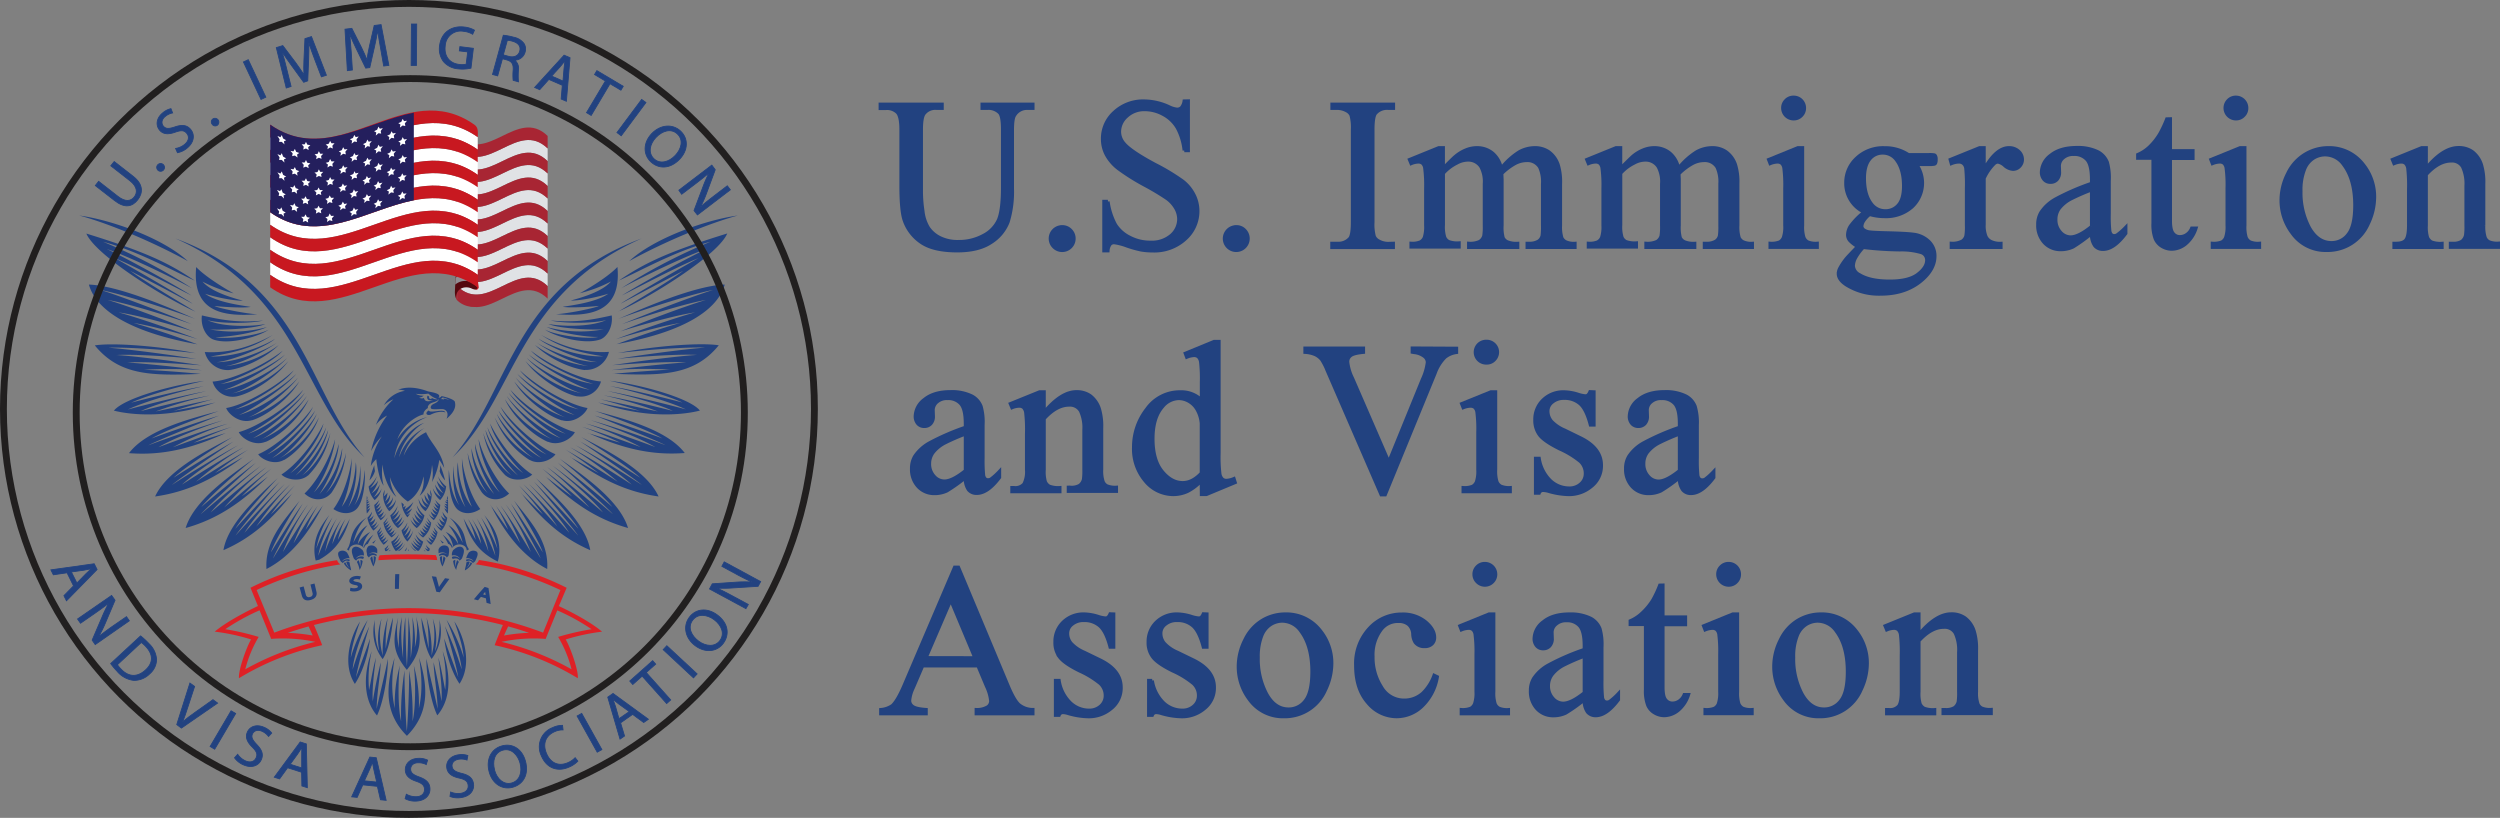 <svg xmlns="http://www.w3.org/2000/svg" viewBox="0 0 729.17 238.54"><rect x="0" y="0" width="729.17" height="238.54" fill="#808080" stroke="none"/><defs><style>.cls-1{fill:none;stroke:#211f1f;stroke-width:2px;}.cls-1,.cls-13,.cls-4,.cls-5{stroke-miterlimit:10;}.cls-13,.cls-2,.cls-4,.cls-5{fill:#224280;}.cls-2,.cls-3{fill-rule:evenodd;}.cls-3{fill:#de2126;}.cls-13,.cls-4,.cls-5{stroke:#224280;}.cls-4{stroke-width:0.5px;}.cls-5{stroke-width:0.25px;}.cls-6{fill:#e0e2e5;}.cls-7{fill:#a82533;}.cls-8{fill:#55080e;}.cls-9{fill:#908e93;}.cls-10{fill:#fff;}.cls-11{fill:#c81820;}.cls-12{fill:#241f5d;}</style></defs><g id="Layer_2" data-name="Layer 2"><g id="Layer_2-2" data-name="Layer 2"><circle class="cls-1" cx="119.27" cy="119.27" r="118.27"/><path class="cls-2" d="M129,158.47a8.73,8.73,0,0,0-.65-1,6.62,6.62,0,0,1,1.1.9,2.36,2.36,0,0,0-.45.08m1.71.17a13.45,13.45,0,0,0-1.64-2.7,10.12,10.12,0,0,1,3,3.65l-.28.25s0,0,0,0a1.87,1.87,0,0,0-.76-1.07Zm5.54,1.91-.12,0a1.7,1.7,0,0,0-.52-1.16,2.63,2.63,0,0,0-3.44.12,8.35,8.35,0,0,0-2.16-4.36,8.09,8.09,0,0,1,3.64,3.59c-.22-1.82-1.68-4.13-2.84-5.55,1.47.86,2.58,2.16,4.18,5.19-.6-2.21-1.58-5.38-3.93-7.45,5.69,3.82,4,7.24,5.75,9.3A2.39,2.39,0,0,0,136.25,160.55Zm-20.6-5.44a3.33,3.33,0,0,1-1.57,1.12,3.26,3.26,0,0,0,1-1.69,2.88,2.88,0,0,1-1.59,1,3.53,3.53,0,0,0,1-1.67,2.85,2.85,0,0,1-1.53,1c.48-.39,1.23-1.47,1.13-1.63a3.55,3.55,0,0,1-1.54.91,3.07,3.07,0,0,0,1.11-1.62,2.65,2.65,0,0,1-1.46.9,3.47,3.47,0,0,0,1.14-1.59,2.7,2.7,0,0,1-1.3.94,4.32,4.32,0,0,0,1-1.81,7.34,7.34,0,0,1-1.2,1.49,6.88,6.88,0,0,0,2.37,4.3A4.28,4.28,0,0,0,115.65,155.11Zm-2.4,2.2a4.26,4.26,0,0,1-1.67,1,3.56,3.56,0,0,0,1.06-1.66,3.14,3.14,0,0,1-1.56.93,3.21,3.21,0,0,0,1.06-1.59,2.67,2.67,0,0,1-1.44.9,3.32,3.32,0,0,0,1.12-1.6,2.74,2.74,0,0,1-1.37.93,3.47,3.47,0,0,0,1-1.59,3.41,3.41,0,0,1-1.22.91,3.33,3.33,0,0,0,.89-1.79,9.86,9.86,0,0,1-1.12,1.43,7,7,0,0,0,1.89,3.72A4.23,4.23,0,0,0,113.25,157.31ZM107,144.66v0c-.06.7-.09,1.39-.1,2.09q0,.54,0,1.08c0,.64,0,1.29.09,1.94a4.41,4.41,0,0,0,1-1.62,1.84,1.84,0,0,1-1,.49,3.36,3.36,0,0,0,1-1.29,1.57,1.57,0,0,1-1,.37,2.69,2.69,0,0,0,.92-.88,1.73,1.73,0,0,1-1,.19,3.09,3.09,0,0,0,.86-.8,1.24,1.24,0,0,1-.83,0,1.72,1.72,0,0,0,.6-.5,1.13,1.13,0,0,1-.66,0,.53.53,0,0,0,.29-.53C107.17,145,107.13,144.93,107,144.66Zm2.36-7.29a9.88,9.88,0,0,1-.18-1.7,37.05,37.05,0,0,0-1.42,4.44A6.54,6.54,0,0,0,109.37,137.37Zm2,5.07A5.45,5.45,0,0,1,109,145a7.73,7.73,0,0,0,1.78-3.71,6.47,6.47,0,0,1-2.47,2.62,8.84,8.84,0,0,0,2-3.75,6.93,6.93,0,0,1-2.4,2.26,9.11,9.11,0,0,0,2-3.48,9.66,9.66,0,0,1-2.38,2.93,6.7,6.7,0,0,0,1.76,4A6.33,6.33,0,0,0,111.33,142.44Zm10.25,5a7.73,7.73,0,0,0,2.18,2.88,6.43,6.43,0,0,1-2.25,3.71,5.47,5.47,0,0,1-1.84-2.58,4.81,4.81,0,0,0,2.08,1.95,5.15,5.15,0,0,1-1.5-2.7,4.75,4.75,0,0,0,2.2,2,5.73,5.73,0,0,1-1.65-2.91,4.6,4.6,0,0,0,2.23,1.92,6,6,0,0,1-1.82-2.89,5.59,5.59,0,0,0,2.18,1.86A5.53,5.53,0,0,1,121.58,147.42Zm3.39,2.36a3,3,0,0,0,1.74,1.33,4,4,0,0,1-1.13-2,2.5,2.5,0,0,0,1.67,1.07,3.39,3.39,0,0,1-1.23-1.85,3.47,3.47,0,0,0,1.6,1.06,4.36,4.36,0,0,1-1.24-1.9,2.62,2.62,0,0,0,1.48,1,3.77,3.77,0,0,1-1.18-1.82,5.26,5.26,0,0,0,1.35,1,5.82,5.82,0,0,1-1.12-1.91,7,7,0,0,0,1.47,1.47,7.86,7.86,0,0,1-1.88,4.46A4.56,4.56,0,0,1,125,149.78Zm-6.18,2.67a5.89,5.89,0,0,1-1.33,2.62,5.14,5.14,0,0,0,1.82-1.76,11.24,11.24,0,0,1-1.38,3,5.43,5.43,0,0,0,1.93-2.28,7.82,7.82,0,0,1-1.29,3.19,5.12,5.12,0,0,0,1.95-2.56,6.88,6.88,0,0,1-1.7,3.27,6.79,6.79,0,0,1-1.7-3.27A6.3,6.3,0,0,0,118.79,152.45Zm3.13,2.66a3.36,3.36,0,0,0,1.58,1.12,3.19,3.19,0,0,1-1-1.69,2.85,2.85,0,0,0,1.59,1,3.45,3.45,0,0,1-1-1.67,2.81,2.81,0,0,0,1.53,1c-.48-.39-1.23-1.47-1.14-1.63a3.64,3.64,0,0,0,1.55.91,3,3,0,0,1-1.11-1.62,2.66,2.66,0,0,0,1.45.9,3.44,3.44,0,0,1-1.13-1.59,2.7,2.7,0,0,0,1.3.94,4.32,4.32,0,0,1-1-1.81,7.34,7.34,0,0,0,1.2,1.49,6.93,6.93,0,0,1-2.37,4.3A4.22,4.22,0,0,1,121.92,155.11Zm2.41,2.2a4.26,4.26,0,0,0,1.67,1,3.59,3.59,0,0,1-1.07-1.66,3.21,3.21,0,0,0,1.57.93,3.08,3.08,0,0,1-1.06-1.59,2.63,2.63,0,0,0,1.44.9,3.19,3.19,0,0,1-1.12-1.6,2.74,2.74,0,0,0,1.37.93,3.49,3.49,0,0,1-1-1.59,3.46,3.46,0,0,0,1.23.91,3.33,3.33,0,0,1-.89-1.79,9.82,9.82,0,0,0,1.11,1.43,7.12,7.12,0,0,1-1.88,3.72A4.14,4.14,0,0,1,124.33,157.31Zm6.08-6.27a7.24,7.24,0,0,1-1.74,3.75,6.22,6.22,0,0,1-1.74-2.08,4,4,0,0,0,1.85,1.44,4.51,4.51,0,0,1-1.26-2.06,2.84,2.84,0,0,0,1.82,1.35,3.62,3.62,0,0,1-1.24-2.18,3.13,3.13,0,0,0,1.65,1.16,5.3,5.3,0,0,1-1.17-2.11,2.63,2.63,0,0,0,1.46,1.1,3.78,3.78,0,0,1-1-2.13A7.5,7.5,0,0,0,130.41,151Zm.15-6.38v0c.05.7.09,1.39.1,2.09,0,.36,0,.72,0,1.08,0,.64,0,1.29-.09,1.94a4.53,4.53,0,0,1-1-1.62,1.84,1.84,0,0,0,.94.49,3.43,3.43,0,0,1-1-1.29,1.52,1.52,0,0,0,1,.37,2.61,2.61,0,0,1-.92-.88c.27.22.64.16,1,.19a3,3,0,0,1-.86-.8,1.24,1.24,0,0,0,.83,0,1.72,1.72,0,0,1-.6-.5,1.1,1.1,0,0,0,.65,0,.54.54,0,0,1-.29-.53A4.75,4.75,0,0,0,130.56,144.66Zm-2.36-7.29a7.68,7.68,0,0,0,.18-1.7,35.33,35.33,0,0,1,1.42,4.44A6.65,6.65,0,0,1,128.2,137.37Zm-1.95,5.07a5.49,5.49,0,0,0,2.37,2.53,7.79,7.79,0,0,1-1.77-3.71,6.41,6.41,0,0,0,2.47,2.62,8.73,8.73,0,0,1-2-3.75,6.93,6.93,0,0,0,2.4,2.26,9.11,9.11,0,0,1-2-3.48,9.62,9.62,0,0,0,2.37,2.93,6.64,6.64,0,0,1-1.75,4A6.22,6.22,0,0,1,126.25,142.44Zm-4.17,3.14c.22.65,1,2.24,2.46,2.48a4.11,4.11,0,0,1-1.57-3.14,3.58,3.58,0,0,0,2.08,2.32,3.86,3.86,0,0,1-1.22-3,5,5,0,0,0,1.47,2,6.15,6.15,0,0,1-.7-2.59,4,4,0,0,0,1.12,1.13,4.3,4.3,0,0,1-.26-1.9c.09.19.31,1,.4,1.19a7.27,7.27,0,0,1-1.78,5A4.91,4.91,0,0,1,122.08,145.58Zm-1.58.91a7.78,7.78,0,0,1-2.09,2.83,4.89,4.89,0,0,0,1.78-1.11,4.9,4.9,0,0,1-1.62,2,2.07,2.07,0,0,0,1.05-.57,5,5,0,0,1-.83,1.23,7.64,7.64,0,0,1-1.72-4.36l.68.6a2.25,2.25,0,0,1-.27.84,2.68,2.68,0,0,0,.83-.44,3.89,3.89,0,0,1-.36,1.06A9.84,9.84,0,0,0,120.5,146.49Zm-5-.91c-.22.65-1,2.24-2.46,2.48a4.15,4.15,0,0,0,1.57-3.14,3.58,3.58,0,0,1-2.08,2.32,3.9,3.9,0,0,0,1.22-3,5,5,0,0,1-1.47,2,6.15,6.15,0,0,0,.7-2.59,3.94,3.94,0,0,1-1.13,1.13,4.21,4.21,0,0,0,.27-1.9c-.09.19-.31,1-.41,1.19a7.31,7.31,0,0,0,1.79,5A4.91,4.91,0,0,0,115.5,145.58Zm.5,1.84a7.74,7.74,0,0,1-2.19,2.88,6.53,6.53,0,0,0,2.25,3.71,5.54,5.54,0,0,0,1.85-2.58,4.81,4.81,0,0,1-2.08,1.95,5.15,5.15,0,0,0,1.5-2.7,4.84,4.84,0,0,1-2.21,2,5.69,5.69,0,0,0,1.66-2.91,4.59,4.59,0,0,1-2.24,1.92,6,6,0,0,0,1.82-2.89,5.55,5.55,0,0,1-2.17,1.86A5.53,5.53,0,0,0,116,147.42Zm13.88-27.1c-.35-.28-2.16-.52-4.37.64-1.07.3-1.71-.47-.52-1.26a.88.88,0,0,0,.65.31C126.93,120.14,129.66,119.3,129.88,120.32Zm-2.14-3.87a7.31,7.31,0,0,1-2.83-1.68,11.47,11.47,0,0,1-3.69.06,4,4,0,0,0,2.31.54,1.75,1.75,0,0,1-1.31.56,1.47,1.47,0,0,0,1.4.12c.29,1.4,1.82,1,2.91.55a2.31,2.31,0,0,1-1.64,0,.89.89,0,0,1-.17-1.23l.42.29c-.12.5.3,1,.86.42A2.77,2.77,0,0,0,127.74,116.45Zm1.29-.53a1.43,1.43,0,0,1-.52.45,8,8,0,0,1,1,.12.89.89,0,0,0-.27-.31,12.93,12.93,0,0,1,1.82.47A6.3,6.3,0,0,0,129,115.92Zm-1.14.07a1.12,1.12,0,0,0,.87-.48c1.42.27,3.74,1,3.89,1.7.21,1,.34,2.57-2.45,4.93.81-1.81-.18-2.72-1.06-2.83-.64-.09-1.86.13-3,0-.76-.1-.66-.81-.13-1.26s1.73-.55,2-1.73c-.52.87-1.68.9-2.44,1.32-.4.23-1,.87-.77,1.34a2.92,2.92,0,0,0-1.17,1.17,1.47,1.47,0,0,0-.14.72c-2.36.48-6.4,3.45-7.63,7.29a14,14,0,0,1,8.75-6.54A15,15,0,0,0,115,133.67c1.5-5.21,5.39-9.29,8.71-10.32-3.05,1.53-6.69,6.17-7.29,10a14.71,14.71,0,0,1,7.47-8.53c-2.12,1.17-5.4,4.79-6.14,8.11a13.39,13.39,0,0,1,6.52-6.86c1.39,3.21,4.62,5.8,5.3,10.42a23.06,23.06,0,0,0-1.44-2.36A20.34,20.34,0,0,1,126,140.6a13.37,13.37,0,0,0,0-5c-.21,3.51-1.54,7.41-3.61,9a9.23,9.23,0,0,0,1.14-5.67c-.87,4.46-3.13,6.46-4.6,7.36a13.84,13.84,0,0,1-5.2-7.13,11.78,11.78,0,0,0,1.87,5.75c-1.27-.86-3.76-5-4-9.44a15.15,15.15,0,0,0,.3,6.2c-1.16-1.57-1.87-5.22-2.15-7.75a9.29,9.29,0,0,0-1.61,2,20.42,20.42,0,0,1,3.22-8.63,16.76,16.76,0,0,0-3.12,4.28,25.53,25.53,0,0,1,4.67-10.37,9.87,9.87,0,0,0-3.27,2.72,19.49,19.49,0,0,1,5.11-7.45,8.5,8.5,0,0,0-2.8,1.74A8.56,8.56,0,0,1,118.1,114a5.14,5.14,0,0,0-1.93-.33c3.06-1.26,6.7-.25,8.51.43C125.4,114.37,129.07,114.67,127.89,116ZM107.17,151a7.24,7.24,0,0,0,1.74,3.75,6.21,6.21,0,0,0,1.73-2.08,4,4,0,0,1-1.84,1.44,4.51,4.51,0,0,0,1.26-2.06,2.84,2.84,0,0,1-1.82,1.35,3.68,3.68,0,0,0,1.24-2.18,3.17,3.17,0,0,1-1.66,1.16,5.2,5.2,0,0,0,1.18-2.11,2.65,2.65,0,0,1-1.47,1.1,3.86,3.86,0,0,0,1-2.13A7.77,7.77,0,0,1,107.17,151Zm8.62,9.61a5.16,5.16,0,0,0,1.81-2.5,5.44,5.44,0,0,1-2.46,1.84,5.28,5.28,0,0,0,2-2.42,4.6,4.6,0,0,1-2.33,1.7,4.85,4.85,0,0,0,1.9-2.53,5,5,0,0,1-2.12,1.82,5.76,5.76,0,0,0,1.75-2.72A5.77,5.77,0,0,1,114.1,158a7.48,7.48,0,0,0,1.29,2.69Zm2.29-2a5,5,0,0,1-2.09,2h.59A5.29,5.29,0,0,0,118.08,158.65Zm-5.25,2.11a3.18,3.18,0,0,0,.79-1,1.91,1.91,0,0,1-1.1.56,2.2,2.2,0,0,0,.76-1.33,5.62,5.62,0,0,1-1.11,1.09,7.36,7.36,0,0,0,.22.71Zm.9,0a3.62,3.62,0,0,0,.2-.33,2.72,2.72,0,0,1-.66.35Zm8-.09a5.23,5.23,0,0,1-1.8-2.48,5.52,5.52,0,0,0,2.47,1.84,5.31,5.31,0,0,1-2-2.42,4.62,4.62,0,0,0,2.34,1.7,4.79,4.79,0,0,1-1.9-2.53,4.94,4.94,0,0,0,2.12,1.82,5.69,5.69,0,0,1-1.75-2.72,5.7,5.7,0,0,0,2.22,2.13,7.46,7.46,0,0,1-1.28,2.67Zm-2.27-2a5,5,0,0,0,2,2H121A5.29,5.29,0,0,1,119.5,158.65Zm-.49,2a3.72,3.72,0,0,0,.26-.46,2.53,2.53,0,0,1,0,.46Zm-.22-1.12a3.86,3.86,0,0,1-.37,1.12h-.37A6.39,6.39,0,0,0,118.79,159.49Zm5.92,1.23a3.07,3.07,0,0,1-.76-1,2,2,0,0,0,1.11.56,2.15,2.15,0,0,1-.76-1.33,5.36,5.36,0,0,0,1.11,1.09,6.56,6.56,0,0,1-.21.67Zm-.88,0c-.06-.1-.13-.2-.18-.3a2.24,2.24,0,0,0,.58.31Zm-11.22-10.91a3,3,0,0,1-1.74,1.33,4,4,0,0,0,1.13-2,2.5,2.5,0,0,1-1.68,1.07,3.4,3.4,0,0,0,1.24-1.85,3.52,3.52,0,0,1-1.6,1.06,4.36,4.36,0,0,0,1.24-1.9,2.62,2.62,0,0,1-1.48,1,3.85,3.85,0,0,0,1.18-1.82,5.15,5.15,0,0,1-1.36,1,5.88,5.88,0,0,0,1.13-1.91,7,7,0,0,1-1.47,1.47,7.79,7.79,0,0,0,1.88,4.46A4.56,4.56,0,0,0,112.61,149.78ZM54.77,76.15C43.86,70.18,31.16,65,23.12,62.86,32.35,64.11,47.41,69.36,54.77,76.15Zm51.54,57.24C87.94,116.28,87.9,85.91,51.15,69.55,88.73,83.34,89.86,114.89,106.31,133.39Zm-2.73,15.43c-1.72,1.24-4.12,1.12-6.34-.35,2.74-3.59,4.9-10.27,5.34-14.82a35,35,0,0,1-2.9,14.17c3.48-4.48,4-10.75,4.09-13,.57,3.13-.22,8.66-2.21,13.12a22.42,22.42,0,0,0,3.5-12.06c.28,2.51.18,8.34-1.72,11.48,2.29-3,2.7-7,3.06-10.29C106.62,140,106.15,147,103.58,148.82Zm-6.86-5.14c-2,2.44-5.34,2.65-7.9.26,3.31-3.08,7.25-9.72,8.92-15.83-.56,5.61-3.86,12.37-6.22,15.54,4.77-4.79,6.77-12,7.26-14.18,0,3.83-2.9,10.61-5.62,14.67a27.94,27.94,0,0,0,6.65-13.41c0,4-2.39,10.36-4.79,13.14,2.77-2.62,4.83-7.26,5.91-11.75A25.88,25.88,0,0,1,96.72,143.68Zm-6.88-5c-2.58,2.15-6.57,1-7.75-.28,4.39-2.79,9.53-9.17,12.27-14.85-1.16,4.74-6.62,11.65-9.68,14.47,5.81-4.11,9.71-11.36,10.45-13.39-.82,3.75-5.31,10.42-8.93,14.07a30.94,30.94,0,0,0,9.53-13.31c-.61,3.74-4.61,10.84-7.62,13.27,3.33-2.23,6.72-7.29,8.24-12.36A24.4,24.4,0,0,1,89.84,138.72Zm-7-4.55c-2.91,1.67-6.59-.15-7.53-1.64,4.81-2,12.5-8.63,16-13.84-2,4.47-9.9,11.69-13.4,13.93,6.44-3,12.93-11,14-12.84-1.46,3.56-8.31,10.88-12.51,13.85,5.33-2.79,11.26-9.55,13-12.9-1.25,3.58-7.37,11.13-11.08,13.15A28,28,0,0,0,93,121.78C91.51,126.37,86.81,131.91,82.87,134.17Zm-5.41-5.27c-3.35,1.39-7-1.09-7.78-2.82,5.42-1.48,14.37-7.26,18.8-12.37-2.71,4.53-12.08,10.93-16.13,12.86,7.31-2.38,15.22-10.14,16.64-12-1.86,3.09-10.27,10.67-15.17,13.28,6.09-2.26,13.57-9.09,15.71-12.34-1.49,2.94-9.44,11.2-13.69,12.87a31.1,31.1,0,0,0,14.23-11.87C87.82,121.4,82,127,77.46,128.9Zm-4-6.29c-3.47,1.06-6.83-1.77-7.46-3.56,5.54-.94,14.81-6.34,19.72-11-3.14,4.24-13,9.87-17.17,11.4,7.51-1.66,16.31-8.66,17.91-10.38-2.16,2.9-11.59,9.86-16.73,12,6.29-1.66,14.72-7.84,17.17-10.87-1.77,2.79-10.6,10.51-15,11.75A31.54,31.54,0,0,0,87.3,111.27C84.58,115.93,78.14,121.17,73.44,122.61Zm28.65,28.6c-1.74,5.65-4.08,9.37-9,12.09l-1,.23c-1.61-6.55,2.35-11.13,4-13.32a29.37,29.37,0,0,0-3.83,9.84A43.81,43.81,0,0,1,97,150.89c-1.24,2.25-3.72,7.83-4.17,11.22a58.32,58.32,0,0,1,5.47-11,31.36,31.36,0,0,0-3.46,9.79,40.62,40.62,0,0,1,4.83-9.54,21.64,21.64,0,0,0-2.75,7.37,43.21,43.21,0,0,1,3.86-7.39,26.85,26.85,0,0,0-2.24,6.12C99.21,156.21,101,153.28,102.09,151.21Zm-7.84-3.9c-3.58,7.16-8.85,14.75-16.52,18.69-.52-8,4.81-13.85,9.68-19.92-2.82,4.26-7.38,12-8.39,15.08,2.13-3.47,6.75-10.8,9.32-14.26-1.16,1.83-8.18,14.44-8.68,16,2.25-3.66,7.27-12,10.16-15.71A67.78,67.78,0,0,0,82.51,161c2.13-3.47,6.26-10.3,8.87-13.56a51.44,51.44,0,0,0-5.75,11c1.7-2.74,4.4-7.31,7.05-10.94a45.68,45.68,0,0,0-3.54,7C90.23,152.93,92.46,149.78,94.25,147.31Zm-8.88-3.52c-5.9,7.65-11.83,13.09-20.19,16.72,1.21-7.4,9.39-15.11,15.81-21-4,4.31-10.23,11.29-12.36,14.77,3.16-3.57,9.53-10.36,13-13.77-1.7,1.87-11.86,14-12.91,15.74,3.34-3.77,10.52-11.49,14.37-15.07-4.24,4.42-9.46,10.48-11.77,14.25,3.16-3.57,9.88-10.95,13.32-14.1a92.89,92.89,0,0,0-9.89,12.3c2.52-2.81,7.6-8.45,11.24-12a108.67,108.67,0,0,0-7,8.45C80.56,148.6,82.91,146.24,85.37,143.79ZM78.15,139c-7.4,7.35-14.52,12.34-24,15,2.34-7.74,12.2-14.83,19.9-20.19-4.94,4-12.56,10.63-15.33,14.06,3.89-3.38,11.67-9.74,15.91-12.9-2.09,1.77-14.69,13.33-16.07,15,4.12-3.57,12.9-10.81,17.53-14.1-5.17,4.13-11.61,9.87-14.63,13.59,3.9-3.37,12.14-10.33,16.27-13.21a100.64,100.64,0,0,0-12.34,11.77c3.1-2.65,9.34-8,13.75-11.31a116.62,116.62,0,0,0-8.64,8.06C72.32,143.51,75.17,141.31,78.15,139Zm-7.08-5.79c-8.35,6.26-16.09,10.22-25.83,11.6,3.38-7.36,14.12-13,22.49-17.28-5.45,3.33-13.9,8.81-17.12,11.82,4.32-2.8,12.9-8,17.53-10.59-2.31,1.47-16.38,11.19-18,12.68,4.56-3,14.26-8.93,19.3-11.56-5.69,3.39-12.87,8.19-16.36,11.46,4.32-2.81,13.44-8.57,17.93-10.85a99.63,99.63,0,0,0-13.84,10c3.43-2.2,10.34-6.62,15.16-9.31A116.57,116.57,0,0,0,62.71,138C64.68,136.88,67.8,135.09,71.07,133.25ZM68.9,115.64A6.09,6.09,0,0,1,62,111.3c5.61-.4,15.12-4.81,20.46-9C79,106.24,68.66,110.9,64.31,112c7.64-.92,17.08-7,18.83-8.59-2.42,2.67-12.49,8.69-17.8,10.31,6.41-1,15.6-6.5,18.32-9.28-2,2.6-11.75,9.55-16.25,10.36,6.09-1.06,13.19-5.51,16.68-9.45C80.94,109.73,73.71,114.66,68.9,115.64Zm-2.17-7.7a6.91,6.91,0,0,1-7-5.27c7,.45,13.47-1.51,19.78-4.93-4,2.55-8.45,4.79-18.17,6.23,8.77.28,17.49-4.12,18.84-5.14-1.57,1.7-11.81,6.3-17,6.81,6.9,0,15.85-4.4,17.59-5.69-1.57,1.25-9,5.76-15.07,6.88a32.47,32.47,0,0,0,15.59-6.17C77.16,104.69,70.71,107.48,66.73,107.94Zm-.86,18.35c-9.68,4.41-18.26,6.65-28.25,5.88,5-6.58,16.91-9.86,26.18-12.26-6.16,2.12-15.77,5.72-19.64,8,4.92-1.85,14.6-5.18,19.77-6.69-2.62,1-18.76,7.54-20.67,8.67,5.19-2,16.16-5.76,21.75-7.27-6.41,2.12-14.61,5.33-18.8,7.82,4.91-1.85,15.26-5.58,20.23-6.87a102.3,102.3,0,0,0-16,6.88c3.9-1.44,11.74-4.32,17.14-5.94-4.21,1.51-8.62,3.42-11.11,4.64C58.71,128.5,62.22,127.41,65.87,126.29Zm-32.65-6.52c2.9-3.62,17.24-7.57,26.32-8.67-6.8,1.49-16.46,4.09-21.27,6.36,5.08-1.38,16-4,21.15-4.81-7.28,1.63-17.12,4.42-22.14,6.8,5.36-1.46,17.15-4.36,22.86-5.35-6.58,1.52-14.66,3.71-19.06,5.8,5.06-1.3,15-3.7,20.07-4.52A117.19,117.19,0,0,0,45.42,120c4-.79,11.15-2.42,16.71-3.53-4.12,1.1-8.67,2.47-11.54,3.39,2.93-.63,8-1.49,12.23-2.47C49,122.22,38.06,121,33.22,119.77ZM58.89,92C64.57,93.29,69,94.18,76.7,93.51c-3.26.8-11.74,1-16.18-.11,4.71,2.13,13.27,1.83,16.85,1.11-3,1.44-13.56,1.83-16.19,1.56a37.43,37.43,0,0,0,16.68-.67c-3.92,1.87-12.11,3-15,2.91,2.77.71,12-.3,15.5-2.15-2.49,1.84-11.19,4.53-16,2.92C60.27,98.4,58.45,95.37,58.89,92ZM57.22,77.89c2.38,2.55,7.84,6,10.94,7.68a41,41,0,0,1-9.09-3.43c2.22,2.56,6.94,4.28,11.76,5.55-3.19.09-8.91-1.31-11-2,3.45,2.53,11,3.44,13.31,3.83-2.5.41-8.87-.08-10.54-.27.5.46,8.37,2.17,12.48,2.43C66.22,92.27,55.92,91.8,57.22,77.89Zm1.33,31.17c-14.12.53-23.61.62-30.9-8.32,5.86-.92,20.28.43,29.43,2.28-8.26-1-20.25-1.81-25.46-1.6,6.27.45,19.7,2.28,25.61,3.29-7.67-.8-18.5-1.44-23.22-1.16,5.8.35,19.1,2.09,24.66,3-7.17-.55-17.24-1.13-21.5-.82,5.66.37,16.12,1.47,21.73,2.26A128.25,128.25,0,0,0,42,107.85C45.88,108,53.24,108.53,58.55,109.06Zm-1-8.64C39.22,97.16,28.15,91,25.93,83c9.19.3,26,7.85,31,10-8.6-3.17-21.85-7.34-27.62-8.44,6.59,2.06,20.52,7.44,26.59,10-8-2.81-19.4-6.22-24.48-7.08,6.14,1.84,19.17,6.76,24.84,9.15-7.52-2.35-17.19-4.91-21.66-5.51,5.59,1.51,17.18,5.54,23,7.79C51,96.88,42.85,94.74,39,94.22,43.41,95.41,52,98.34,57.56,100.42ZM57,90.9c-10.47-4.73-29.3-16.74-31.81-22.78,17.62,5.47,24.1,8.63,31.62,13.73-5.67-2.49-16.52-8.64-26.75-11.33A161.25,161.25,0,0,1,56,84.07c-7.49-4-19.57-9.72-24.84-11.43,6.44,3,20.72,11,24.7,13.56-4.7-2.34-16.14-8.38-22.34-10.9,7.68,4.26,22.55,13,22.6,13.26C52.84,86.78,42.63,81.43,38,79,42.19,82.09,53.67,88.87,57,90.9ZM183.53,76.15c10.91-6,23.61-11.11,31.65-13.29C206,64.11,190.89,69.36,183.53,76.15ZM132,133.39c18.38-17.11,18.41-47.48,55.16-63.84C149.57,83.34,148.44,114.89,132,133.39Zm1.73,15.43c1.73,1.24,4.12,1.12,6.35-.35-2.74-3.59-4.91-10.27-5.34-14.82a35,35,0,0,0,2.9,14.17c-3.48-4.48-4-10.75-4.09-13-.58,3.13.22,8.66,2.21,13.12a22.54,22.54,0,0,1-3.51-12.06c-.27,2.51-.17,8.34,1.72,11.48-2.28-3-2.7-7-3.05-10.29C130.69,140,131.16,147,133.72,148.82Zm6.86-5.14c2,2.44,5.35,2.65,7.91.26-3.31-3.08-7.25-9.72-8.92-15.83.56,5.61,3.86,12.37,6.21,15.54-4.76-4.79-6.76-12-7.25-14.18-.05,3.83,2.89,10.61,5.61,14.67a28,28,0,0,1-6.64-13.41c0,4,2.38,10.36,4.78,13.14-2.76-2.62-4.82-7.26-5.9-11.75A25.76,25.76,0,0,0,140.58,143.68Zm6.89-5c2.58,2.15,6.56,1,7.75-.28-4.39-2.79-9.53-9.17-12.27-14.85,1.16,4.74,6.62,11.65,9.67,14.47-5.8-4.11-9.7-11.36-10.44-13.39.82,3.75,5.31,10.42,8.92,14.07a31,31,0,0,1-9.52-13.31c.61,3.74,4.61,10.84,7.62,13.27-3.33-2.23-6.72-7.29-8.25-12.36A24.41,24.41,0,0,0,147.47,138.72Zm7-4.55c2.91,1.67,6.59-.15,7.53-1.64-4.81-2-12.5-8.63-16-13.84,2,4.47,9.91,11.69,13.4,13.93-6.43-3-12.92-11-14-12.84,1.45,3.56,8.31,10.88,12.5,13.85-5.32-2.79-11.25-9.55-13-12.9,1.25,3.58,7.37,11.13,11.08,13.15a27.93,27.93,0,0,1-11.7-12.1A26.12,26.12,0,0,0,154.44,134.17Zm5.41-5.27c3.35,1.39,7-1.09,7.78-2.82-5.43-1.48-14.37-7.26-18.81-12.37,2.72,4.53,12.09,10.93,16.14,12.86-7.31-2.38-15.23-10.14-16.64-12,1.85,3.09,10.26,10.67,15.17,13.28-6.09-2.26-13.57-9.09-15.71-12.34,1.49,2.94,9.43,11.2,13.69,12.87a31.05,31.05,0,0,1-14.23-11.87C149.49,121.4,155.32,127,159.85,128.9Zm4-6.29c3.47,1.06,6.84-1.77,7.47-3.56-5.54-.94-14.81-6.34-19.72-11,3.14,4.24,12.95,9.87,17.17,11.4-7.51-1.66-16.32-8.66-17.91-10.38,2.15,2.9,11.59,9.86,16.72,12-6.28-1.66-14.72-7.84-17.16-10.87,1.77,2.79,10.6,10.51,15,11.75A31.56,31.56,0,0,1,150,111.27C152.72,115.93,159.17,121.17,163.86,122.61Zm-20.8,24.7c3.58,7.16,8.84,14.75,16.51,18.69.52-8-4.8-13.85-9.67-19.92,2.82,4.26,7.37,12,8.38,15.08-2.13-3.47-6.74-10.8-9.32-14.26,1.16,1.83,8.19,14.44,8.69,16-2.25-3.66-7.27-12-10.16-15.71a67.69,67.69,0,0,1,7.3,13.83c-2.12-3.47-6.25-10.3-8.86-13.56a51.91,51.91,0,0,1,5.75,11c-1.71-2.74-4.4-7.31-7.05-10.94a46.64,46.64,0,0,1,3.54,7C147.08,152.93,144.84,149.78,143.06,147.31Zm8.88-3.52c5.9,7.65,11.83,13.09,20.19,16.72-1.21-7.4-9.4-15.11-15.82-21,4,4.31,10.24,11.29,12.37,14.77-3.17-3.57-9.53-10.36-13-13.77,1.71,1.87,11.86,14,12.92,15.74-3.34-3.77-10.53-11.49-14.38-15.07,4.25,4.42,9.47,10.48,11.78,14.25-3.17-3.57-9.88-10.95-13.33-14.1a93.05,93.05,0,0,1,9.9,12.3c-2.52-2.81-7.6-8.45-11.24-12,2.73,3,5.47,6.41,7,8.45C156.75,148.6,154.4,146.24,151.94,143.79Zm7.21-4.75c7.41,7.35,14.53,12.34,24,15-2.34-7.74-12.2-14.83-19.91-20.19,5,4,12.56,10.63,15.34,14.06-3.9-3.38-11.67-9.74-15.91-12.9,2.09,1.77,14.69,13.33,16.06,15-4.11-3.57-12.9-10.81-17.53-14.1,5.17,4.13,11.62,9.87,14.63,13.59-3.89-3.37-12.13-10.33-16.26-13.21a100.47,100.47,0,0,1,12.33,11.77c-3.09-2.65-9.33-8-13.74-11.31,3.35,2.83,6.76,6.08,8.64,8.06C165,143.51,162.14,141.31,159.15,139Zm7.09-5.79c8.35,6.26,16.08,10.22,25.82,11.6-3.38-7.36-14.12-13-22.48-17.28,5.44,3.33,13.89,8.81,17.12,11.82-4.33-2.8-12.9-8-17.53-10.59,2.31,1.47,16.37,11.19,18,12.68-4.56-3-14.26-8.93-19.3-11.56,5.69,3.39,12.86,8.19,16.36,11.46-4.32-2.81-13.44-8.57-17.93-10.85a100.24,100.24,0,0,1,13.84,10c-3.44-2.2-10.34-6.62-15.16-9.31A116.57,116.57,0,0,1,174.6,138C172.63,136.88,169.51,135.09,166.24,133.25Zm2.17-17.61a6.08,6.08,0,0,0,6.85-4.34c-5.61-.4-15.12-4.81-20.46-9,3.54,3.92,13.85,8.58,18.2,9.69-7.64-.92-17.08-7-18.83-8.59,2.42,2.67,12.49,8.69,17.8,10.31-6.41-1-15.6-6.5-18.32-9.28,2,2.6,11.75,9.55,16.24,10.36-6.08-1.06-13.19-5.51-16.67-9.45C156.37,109.73,163.59,114.66,168.41,115.64Zm2.17-7.7a6.91,6.91,0,0,0,7-5.27c-7,.45-13.48-1.51-19.78-4.93,4,2.55,8.45,4.79,18.17,6.23-8.77.28-17.5-4.12-18.85-5.14,1.58,1.7,11.81,6.3,17,6.81-6.91,0-15.85-4.4-17.6-5.69,1.58,1.25,9,5.76,15.08,6.88a32.47,32.47,0,0,1-15.59-6.17C160.15,104.69,166.59,107.48,170.58,107.94Zm.86,18.35c9.68,4.41,18.25,6.65,28.25,5.88-5-6.58-16.92-9.86-26.18-12.26,6.15,2.12,15.77,5.72,19.64,8-4.92-1.85-14.61-5.18-19.77-6.69,2.62,1,18.75,7.54,20.67,8.67-5.2-2-16.16-5.76-21.75-7.27,6.4,2.12,14.6,5.33,18.8,7.82-4.92-1.85-15.26-5.58-20.23-6.87a102.3,102.3,0,0,1,16,6.88c-3.9-1.44-11.74-4.32-17.14-5.94,4.2,1.51,8.62,3.42,11.11,4.64C178.59,128.5,175.09,127.41,171.44,126.29Zm32.65-6.52c-2.9-3.62-17.24-7.57-26.32-8.67,6.8,1.49,16.46,4.09,21.26,6.36-5.07-1.38-16-4-21.14-4.81,7.28,1.63,17.12,4.42,22.13,6.8-5.35-1.46-17.14-4.36-22.85-5.35,6.58,1.52,14.65,3.71,19.06,5.8-5.07-1.3-15-3.7-20.07-4.52A117.64,117.64,0,0,1,191.89,120c-4-.79-11.16-2.42-16.71-3.53,4.12,1.1,8.66,2.47,11.53,3.39-2.92-.63-8-1.49-12.23-2.47C188.36,122.22,199.25,121,204.09,119.77ZM178.42,92c-5.68,1.26-10.12,2.15-17.81,1.48,3.26.8,11.74,1,16.18-.11-4.72,2.13-13.27,1.83-16.85,1.11,3,1.44,13.56,1.83,16.19,1.56a37.48,37.48,0,0,1-16.69-.67c3.92,1.87,12.12,3,15,2.91-2.76.71-12-.3-15.49-2.15,2.49,1.84,11.19,4.53,16,2.92C177,98.4,178.85,95.37,178.42,92Zm1.67-14.14c-2.38,2.55-7.84,6-11,7.68a40.87,40.87,0,0,0,9.1-3.43c-2.22,2.56-6.94,4.28-11.76,5.55,3.19.09,8.91-1.31,11-2-3.46,2.53-11,3.44-13.31,3.83,2.5.41,8.87-.08,10.53-.27-.49.46-8.37,2.17-12.47,2.43C171.09,92.27,181.39,91.8,180.09,77.89Zm-1.34,31.17c14.13.53,23.62.62,30.9-8.32-5.85-.92-20.27.43-29.43,2.28,8.27-1,20.26-1.81,25.47-1.6-6.28.45-19.71,2.28-25.61,3.29,7.67-.8,18.5-1.44,23.22-1.16-5.8.35-19.11,2.09-24.66,3,7.17-.55,17.24-1.13,21.5-.82-5.66.37-16.12,1.47-21.73,2.26a128.25,128.25,0,0,1,16.94-.15C191.43,108,184.07,108.53,178.75,109.06Zm1-8.64C198.09,97.16,209.16,91,211.38,83c-9.19.3-25.95,7.85-31,10,8.6-3.17,21.84-7.34,27.62-8.44-6.6,2.06-20.52,7.44-26.59,10,8-2.81,19.4-6.22,24.48-7.08-6.15,1.84-19.18,6.76-24.84,9.15,7.52-2.35,17.19-4.91,21.65-5.51-5.59,1.51-17.17,5.54-23,7.79,6.64-2,14.78-4.17,18.63-4.69C193.9,95.41,185.36,98.34,179.75,100.42Zm.57-9.52c10.46-4.73,29.29-16.74,31.8-22.78-17.61,5.47-24.1,8.63-31.61,13.73,5.66-2.49,16.52-8.64,26.75-11.33a160.82,160.82,0,0,0-26,13.55c7.49-4,19.57-9.72,24.84-11.43-6.44,3-20.72,11-24.7,13.56,4.7-2.34,16.14-8.38,22.34-10.9-7.68,4.26-22.55,13-22.61,13.26,3.31-1.78,13.51-7.13,18.16-9.55C195.12,82.09,183.63,88.87,180.32,90.9ZM118.68,214.62c-6.65-6.63-6.18-14.41-3.59-22.76-.69,4.57-1.14,9.58.06,14.75a41.5,41.5,0,0,1,1.49-12.55c-.45,2.94-.71,12,.35,16.32a81.61,81.61,0,0,1,1-14.84c-.05,4.59.28,13.64.67,17.78.38-4.14.71-13.19.67-17.78a80.67,80.67,0,0,1,1,14.84c1.06-4.36.8-13.38.35-16.32a41.5,41.5,0,0,1,1.49,12.55c1.21-5.17.75-10.18.07-14.75C124.86,200.21,125.33,208,118.68,214.62Zm10.88-28.42c.85,2.48,3,8.28,4.1,11.31-.43-2.76-2.15-9-3.9-14.91a100.46,100.46,0,0,1,4.88,12.6c-.16-3-2.12-9-4.39-14.42a43.26,43.26,0,0,1,5,11.05c-.22-1.93-.37-3.91-2.73-10.58,2.85,4.29,5.26,12.47,1.51,18.19C131.44,195.62,130,190.09,129.56,186.2Zm-6.67-6c.23,3.41,1,9.09,3,12a13.11,13.11,0,0,0,2.19-11.67c.39,1.22,0,7.17-1.22,9.38a17.43,17.43,0,0,0-.64-9.5,23.37,23.37,0,0,1-.34,10.77,32.49,32.49,0,0,0-1.46-11,48,48,0,0,1,.58,9A72.91,72.91,0,0,0,122.89,180.16Zm1.5,11.93c.48,2.9,2.5,11,3.24,14.59,0-3.94-1.12-10.25-1.17-13.59.71,3,1.8,8,2.3,11.38.28-3-.29-7.92-.91-12.72.86,3,1.25,5.77,2,9.44a35.66,35.66,0,0,0-.76-11.36c2.06,5.53,3,13.53-1.55,18.78C125.53,204.53,124.24,196,124.39,192.09Zm-16.45-5.89c-.86,2.48-3,8.28-4.1,11.31.43-2.76,2.14-9,3.89-14.91a98.69,98.69,0,0,0-4.87,12.6c.15-3,2.12-9,4.38-14.42a42.86,42.86,0,0,0-4.95,11.05c.22-1.93.37-3.91,2.72-10.58-2.85,4.29-5.25,12.47-1.5,18.19C106.05,195.62,107.51,190.09,107.94,186.2Zm6.67-6c-.24,3.41-1,9.09-3,12a13.14,13.14,0,0,1-2.19-11.67c-.39,1.22,0,7.17,1.22,9.38a17.43,17.43,0,0,1,.64-9.5,23.35,23.35,0,0,0,.35,10.77,32,32,0,0,1,1.46-11,48,48,0,0,0-.59,9A71.37,71.37,0,0,1,114.61,180.16Zm-1.5,11.93c-.48,2.9-2.5,11-3.25,14.59,0-3.94,1.12-10.25,1.18-13.59-.72,3-1.81,8-2.3,11.38-.28-3,.29-7.92.91-12.72-.86,3-1.26,5.77-2,9.44a35.8,35.8,0,0,1,.77-11.36c-2.06,5.53-3,13.53,1.54,18.78C112,204.53,113.25,196,113.11,192.09Zm5.58,3.25c-4.34-5.33-4.21-8.72-2.53-15.41h0a22.12,22.12,0,0,0,.21,8.95,32.15,32.15,0,0,1,.88-9,50.69,50.69,0,0,0,.32,12,81.13,81.13,0,0,1,.67-12c0,3.7.19,11,.44,14.35.25-3.35.47-10.65.44-14.35a81.07,81.07,0,0,1,.66,12,51.16,51.16,0,0,0,.48-12,31.63,31.63,0,0,1,.72,8.92,22.87,22.87,0,0,0,.41-9h0C123.07,186.55,123,190,118.69,195.34ZM109,158.48a9.83,9.83,0,0,1,.65-1,7.21,7.21,0,0,0-1.1.91A2.36,2.36,0,0,1,109,158.48Zm-1.7.13a13.21,13.21,0,0,1,1.64-2.67,9.9,9.9,0,0,0-3,3.69l.24.21s0,0,0,0a1.87,1.87,0,0,1,.76-1.07Zm37.91,5.2c-5.62-2.76-8.15-6.6-10-12.6,1.1,2.07,2.88,5,3.56,6.24a26.45,26.45,0,0,0-2.25-6.12,41.84,41.84,0,0,1,3.86,7.39,21.63,21.63,0,0,0-2.74-7.37,41,41,0,0,1,4.83,9.54A31.62,31.62,0,0,0,139,151.1a58.32,58.32,0,0,1,5.47,11c-.46-3.39-2.93-9-4.17-11.22a43.81,43.81,0,0,1,4.77,9.16,29.37,29.37,0,0,0-3.83-9.84C142.93,152.43,147,157.1,145.19,163.81Zm-43.5-3.25.1,0a1.84,1.84,0,0,1,.52-1.17,2.68,2.68,0,0,1,3.5.15,8.38,8.38,0,0,1,2.16-4.39,8.13,8.13,0,0,0-3.63,3.59c.21-1.82,1.67-4.13,2.83-5.55-1.46.86-2.58,2.16-4.18,5.19.61-2.21,1.58-5.38,3.93-7.45-5.7,3.83-4,7.26-5.76,9.32A2.62,2.62,0,0,1,101.69,160.56Z"/><path class="cls-3" d="M79.22,186.33a45.68,45.68,0,0,1,12.75.88,80,80,0,0,0-20.43,8,35.26,35.26,0,0,1,3.91-9.44,75.05,75.05,0,0,0-9.75-2.25,63.5,63.5,0,0,1,10-5.51l3.42,8.39ZM90,182.71c.43.9.84,1.8,1.2,2.65a52.11,52.11,0,0,0-7.26-.78C85.91,183.91,87.94,183.29,90,182.71Zm69.06,3.63a45.33,45.33,0,0,0-12.79.87,79.8,79.8,0,0,1,20.43,8,34.93,34.93,0,0,0-3.91-9.44,75.05,75.05,0,0,1,9.75-2.25,62,62,0,0,0-10-5.49l-3.41,8.37Zm-10.85-3.63c-.43.9-.84,1.8-1.2,2.65a49.53,49.53,0,0,1,7.29-.78C152.38,183.91,150.35,183.28,148.24,182.71Zm-20.7-19.34c-2.81-.18-5.61-.26-8.39-.26s-5.83.09-8.77.29a4.74,4.74,0,0,0,.09-.85,2.15,2.15,0,0,0,.28-.59c2.74-.18,5.55-.27,8.4-.27s5.4.08,8,.24a1.84,1.84,0,0,0,.28.62A4.27,4.27,0,0,0,127.54,163.37ZM163,176.78c4.31,2,9.65,4.93,12.6,7.46A59.25,59.25,0,0,0,165,186.51c1.25,2.09,3.76,8.92,3.53,11.31a78.38,78.38,0,0,0-24.26-9.63c.61-1.65,1.46-3.72,2.4-5.9a110.64,110.64,0,0,0-55.1,0c.94,2.17,1.78,4.24,2.4,5.89a78.44,78.44,0,0,0-24.27,9.63c-.23-2.39,2.28-9.22,3.53-11.31a59.35,59.35,0,0,0-10.61-2.27c3-2.53,8.3-5.44,12.61-7.47l-2.17-5.33a84.73,84.73,0,0,1,25.25-8.05,2.27,2.27,0,0,0,1,1.23,87.51,87.51,0,0,0-24.46,7.48L80,184.52a111.18,111.18,0,0,1,78.4,0l5.06-12.42a87.45,87.45,0,0,0-24.77-7.52,2.34,2.34,0,0,0,1-1.25,85,85,0,0,1,25.59,8.11Z"/><path class="cls-2" d="M109.84,159.88a1.81,1.81,0,0,0-2.36-.58,1.91,1.91,0,0,0-.49,1.95c.13.91,0,.74.61,1.35a1.5,1.5,0,0,1,2.11-.45.54.54,0,0,0,.2-.31,1.9,1.9,0,0,0-2.46-.11,2.2,2.2,0,0,1,2.58-.34c0-.09,0-.19,0-.29,0-.46.1-.87-.2-1.22"/><path class="cls-2" d="M105.53,160.28c-.76-.74-1.89-1.16-2.58-.49-.52.51-.34,1.43-.06,2.26.35,1,.22.84,1,1.49.39-.76,1.09-.77,2-.52a1.09,1.09,0,0,0,.24-.51c-.08-.28-1.48-.49-2.4.53a2.06,2.06,0,0,1,2.41-1c0-.11,0-.22,0-.34a2.32,2.32,0,0,0-.49-1.38"/><path class="cls-2" d="M109.64,162.62a6.67,6.67,0,0,1-.75,2.61,11.65,11.65,0,0,1-.89-2.35c0-.09.29-.53.57-.6a9.61,9.61,0,0,1,.26,2.25,6.67,6.67,0,0,0,.12-2.29c.38,0,.57.08.69.38"/><path class="cls-2" d="M105.76,163.68a6,6,0,0,1-.89,2.55,6.73,6.73,0,0,0-.76-2.29.86.86,0,0,1,.51-.53,5,5,0,0,1,.39,2,5.6,5.6,0,0,0,.1-2.06.72.72,0,0,1,.65.29"/><path class="cls-2" d="M102,164.14c0,.71.3,1.28.42,2.24a5.51,5.51,0,0,1-2.1-2c0-.08.25-.37.4-.41a4,4,0,0,0,1.27,1.75,4.28,4.28,0,0,1-1-1.85.82.82,0,0,1,1,.24"/><path class="cls-2" d="M101.33,161.33a1.81,1.81,0,0,0-2.47-.4c-.45.44-.2,1.24.14,2,.41.9.27.74,1,1.3.68-.86,1.27-.83,1.81-.48a.84.84,0,0,0,.19-.45c-.1-.24-1.39-.41-2.18.49.11-.74,1.7-1.15,2.15-.94a5,5,0,0,0-.66-1.48"/><path class="cls-2" d="M128.09,159.88a1.81,1.81,0,0,1,2.36-.58c.59.4.59,1.21.49,1.95-.13.91,0,.74-.61,1.35a1.5,1.5,0,0,0-2.11-.45c-.16-.13-.14-.16-.21-.31a1.91,1.91,0,0,1,2.47-.11,2.18,2.18,0,0,0-2.57-.34,2.64,2.64,0,0,1,0-.29c0-.46-.1-.87.2-1.22"/><path class="cls-2" d="M132.4,160.28c.76-.74,1.89-1.16,2.58-.49.52.51.34,1.43.06,2.26-.35,1-.22.84-1,1.49-.38-.76-1.08-.77-2-.52a1.09,1.09,0,0,1-.24-.51c.08-.28,1.48-.49,2.4.53a2.06,2.06,0,0,0-2.41-1c0-.11,0-.22,0-.34a2.32,2.32,0,0,1,.49-1.38"/><path class="cls-2" d="M128.29,162.62a6.51,6.51,0,0,0,.75,2.61,11.08,11.08,0,0,0,.88-2.35,1.12,1.12,0,0,0-.56-.6,9.61,9.61,0,0,0-.26,2.25,6.67,6.67,0,0,1-.12-2.29c-.38,0-.57.08-.69.38"/><path class="cls-2" d="M132.17,163.68a6,6,0,0,0,.89,2.55,7,7,0,0,1,.76-2.29.86.86,0,0,0-.51-.53,5,5,0,0,0-.39,2,5.6,5.6,0,0,1-.1-2.06.72.72,0,0,0-.65.29"/><path class="cls-2" d="M136,164.14c0,.71-.3,1.28-.42,2.24a5.51,5.51,0,0,0,2.1-2c0-.08-.25-.37-.4-.41a4,4,0,0,1-1.27,1.75,4.28,4.28,0,0,0,1-1.85.82.82,0,0,0-1,.24"/><path class="cls-2" d="M136.6,161.33a1.81,1.81,0,0,1,2.47-.4c.45.44.2,1.24-.14,2-.41.9-.27.74-1,1.3-.68-.86-1.26-.83-1.81-.48a.84.84,0,0,1-.19-.45c.1-.24,1.39-.41,2.18.49-.11-.74-1.7-1.15-2.15-.94a5,5,0,0,1,.66-1.48"/><path class="cls-4" d="M88.38,171.34l.58,2.17a1.1,1.1,0,0,0,1.49.85,1.13,1.13,0,0,0,.94-1.5c-.21-.87-.32-1.31-.53-2.19l.69-.17.5,2.16c.27,1.14-.44,1.8-1.52,2.09s-1.92.08-2.24-1.06c-.24-.86-.35-1.29-.59-2.16Z"/><path class="cls-4" d="M102.41,171.71a3.13,3.13,0,0,0,1.22.09c.68-.08,1.05-.38,1-.76s-.33-.54-1-.65-1.44-.36-1.51-.89.57-1.12,1.6-1.24a3.24,3.24,0,0,1,1.2.06c-.06.17-.1.25-.16.42a2.56,2.56,0,0,0-1-.07c-.72.08-1,.43-.93.68s.38.49,1.12.61c.91.14,1.38.41,1.43,1s-.49,1.14-1.69,1.28a3.68,3.68,0,0,1-1.33-.07C102.34,172,102.37,171.88,102.41,171.71Z"/><path class="cls-4" d="M116.2,167.71l-.1,3.79h-.66c0-1.52,0-2.28.07-3.8Z"/><path class="cls-4" d="M127.46,172.37c-.44-1.59-.67-2.39-1.16-4l.74.09c.22.79.33,1.18.54,2a12.78,12.78,0,0,1,.34,1.48h0a12.25,12.25,0,0,1,.8-1.32c.47-.68.71-1,1.2-1.71l.72.12c-1,1.37-1.51,2.06-2.48,3.45Z"/><path class="cls-4" d="M140.18,173.81l-.85,1-.66-.17c1.08-1.29,1.64-1.92,2.78-3.18l.8.24c.25,1.66.36,2.49.56,4.14l-.68-.21c-.07-.52-.1-.78-.17-1.3C141.25,174.12,140.9,174,140.18,173.81Zm1.76.11c-.06-.47-.1-.71-.17-1.19a6.88,6.88,0,0,1-.06-.74h0c-.15.19-.3.39-.46.58-.33.36-.49.55-.81.91Z"/><circle class="cls-1" cx="119.67" cy="120.36" r="97.44"/><path class="cls-5" d="M28.77,52.89l5.64,4.4c2.13,1.67,3.77,1.42,4.76.15s.88-3-1.22-4.68l-5.64-4.4,1-1.24,5.55,4.33c2.92,2.28,2.92,4.76,1.31,6.82s-3.78,2.54-6.73.24L27.8,54.13Z"/><path class="cls-5" d="M46.1,49.64A1.07,1.07,0,0,1,46,48.08a1.13,1.13,0,1,1,.06,1.56Z"/><path class="cls-5" d="M51.21,43.3a5.49,5.49,0,0,0,2.65-1.19c1.23-1,1.4-2.27.62-3.21s-1.64-.94-3.29-.38c-2,.73-3.55.73-4.64-.57-1.21-1.45-.91-3.52.89-5a5.54,5.54,0,0,1,2.42-1.26l.49,1.25a4.79,4.79,0,0,0-2.13,1c-1.26,1-1.11,2.21-.58,2.85.73.86,1.65.81,3.34.24,2.07-.71,3.5-.62,4.64.74s1.17,3.56-1,5.38a6.18,6.18,0,0,1-2.86,1.39Z"/><path class="cls-5" d="M61.86,36.21a1.06,1.06,0,0,1,.26-1.54,1.13,1.13,0,0,1,1.25,1.88A1.06,1.06,0,0,1,61.86,36.21Z"/><path class="cls-5" d="M72.41,17.41l5.13,10.93L76.13,29,71,18.07Z"/><path class="cls-5" d="M91.83,17.44c-.59-1.58-1.3-3.48-1.74-4.92l0,0c0,1.47,0,3.06-.07,4.83l-.26,6.23L88.58,24,85,19.06c-1.06-1.45-2-2.79-2.74-4h0c.42,1.44,1,3.4,1.39,5.16l1.25,5-1.41.45L80.59,13.89l1.89-.59,3.73,4.94c.92,1.27,1.72,2.41,2.39,3.51h.05c-.08-1.26-.07-2.65,0-4.26l.29-6.22,1.9-.6,4.36,11.28-1.46.46Z"/><path class="cls-5" d="M111,14.05c-.3-1.66-.66-3.66-.84-5.16h0c-.23,1.46-.54,3-.93,4.74l-1.38,6.09-1.18.15-2.66-5.47c-.78-1.61-1.46-3.1-2-4.48h0c.15,1.49.32,3.52.44,5.32l.33,5.18-1.47.19-.69-12.09,2-.25,2.79,5.54c.68,1.41,1.26,2.67,1.72,3.88H107c.15-1.24.41-2.61.75-4.19l1.4-6.07,2-.25,2.27,11.89-1.51.19Z"/><path class="cls-5" d="M121.54,7l-.07,12.08h-1.56L120,7Z"/><path class="cls-5" d="M137.37,19.88a11.33,11.33,0,0,1-3.76.2,6.24,6.24,0,0,1-4.28-2.14,6.18,6.18,0,0,1-1.11-4.67c.46-3.57,3.24-5.88,7.25-5.38a7.45,7.45,0,0,1,2.92.92L137.86,10a6.11,6.11,0,0,0-2.58-.85,4.51,4.51,0,0,0-5.42,4.22c-.38,3,1.23,5.06,4,5.41a5.09,5.09,0,0,0,2.1-.06l.45-3.58-2.44-.3.16-1.24,3.94.49Z"/><path class="cls-5" d="M146.8,10.28a16.54,16.54,0,0,1,2.95.56,4.9,4.9,0,0,1,3.1,1.88,3,3,0,0,1,.31,2.46,3.19,3.19,0,0,1-3,2.37v.05a3,3,0,0,1,1.06,2.82,20,20,0,0,0,0,3.44l-1.55-.43a15.73,15.73,0,0,1,0-3c.1-1.7-.36-2.48-1.71-2.91l-1.41-.39-1.4,5-1.5-.41Zm0,5.72,1.54.43c1.61.44,2.87-.16,3.24-1.49.41-1.5-.5-2.46-2.08-2.91a6.12,6.12,0,0,0-1.52-.28Z"/><path class="cls-5" d="M160.08,23.16l-2.67,3-1.48-.65,8.6-9.42,1.73.75L165.2,29.54l-1.53-.66.34-4Zm4.12.47.31-3.66c.07-.83.19-1.56.31-2.27l0,0c-.46.59-.93,1.18-1.44,1.76l-2.48,2.73Z"/><path class="cls-5" d="M176.57,23.62l-3.16-1.88.68-1.14,7.69,4.57-.68,1.14-3.18-1.89-5.49,9.25-1.36-.81Z"/><path class="cls-5" d="M188.4,29.91l-7.21,9.69-1.25-.93L187.15,29Z"/><path class="cls-5" d="M198.24,46.42c-2.87,3-6.22,2.87-8.45.74s-2.23-5.53.29-8.18,6.1-2.95,8.44-.73S200.71,43.83,198.24,46.42Zm-6.93-6.32c-1.78,1.87-2.36,4.51-.58,6.2s4.37,1,6.26-1c1.66-1.74,2.48-4.42.6-6.21S193.14,38.18,191.31,40.1Z"/><path class="cls-5" d="M198,55.48l9.61-7.32,1,1.35-2.51,6.78a35.17,35.17,0,0,1-1.81,4.11h0c1.19-1.09,2.34-2,3.84-3.15l4-3.06.89,1.17-9.6,7.32-1-1.26,2.55-6.76a38.61,38.61,0,0,1,1.84-4.24l0,0c-1.15,1-2.29,1.9-3.88,3.12l-4.11,3.12Z"/><path class="cls-5" d="M19.56,167.06l-4,.59-.72-1.44,12.63-1.78.85,1.68-8.93,9.12-.75-1.49,2.81-2.86Zm2.87,3L25,167.42c.59-.59,1.15-1.08,1.69-1.55l0,0c-.72.16-1.46.31-2.22.44l-3.66.51Z"/><path class="cls-5" d="M22.62,180.54l9.93-6.87,1,1.4-2.82,6.66a33.29,33.29,0,0,1-2,4l0,0c1.25-1,2.44-1.9,4-3l4.16-2.87.83,1.21L27.77,188l-.89-1.3,2.85-6.64a39.08,39.08,0,0,1,2-4.15l0,0c-1.2.94-2.38,1.79-4,2.93l-4.25,2.94Z"/><path class="cls-5" d="M41,185.47a22.12,22.12,0,0,1,2.44,2.26,7,7,0,0,1,2.23,4.61,5.6,5.6,0,0,1-2,4.19A6.41,6.41,0,0,1,39,198.45a7.45,7.45,0,0,1-4.9-2.73,23.53,23.53,0,0,1-1.82-2.17Zm-6.76,8.41a9,9,0,0,0,1,1.21c2.26,2.45,4.86,2.5,7.25.28,2.1-1.92,2.33-4.33.08-6.75a8.31,8.31,0,0,0-1.36-1.23Z"/><path class="cls-5" d="M51.55,211.34l3.84-12.12,1.37,1-1.94,5.93c-.53,1.63-1,3.08-1.59,4.42l0,0c1.09-.94,2.39-1.88,3.74-2.85l5.15-3.65,1.35,1-10.56,7.29Z"/><path class="cls-5" d="M68.74,208.11l-6.12,10.41-1.34-.79,6.12-10.41Z"/><path class="cls-5" d="M69.32,220a5.43,5.43,0,0,0,2.21,1.89c1.45.66,2.64.29,3.15-.82s.16-1.88-1.06-3.13c-1.5-1.46-2.17-2.89-1.46-4.44.79-1.71,2.79-2.33,4.92-1.34a5.41,5.41,0,0,1,2.17,1.65l-.92,1a4.77,4.77,0,0,0-1.84-1.49c-1.5-.68-2.48-.05-2.83.7-.47,1,0,1.83,1.21,3.12,1.52,1.57,2.06,2.9,1.31,4.51s-2.7,2.58-5.29,1.38a6.2,6.2,0,0,1-2.48-2Z"/><path class="cls-5" d="M83.88,223.93l-2.34,3.25L80,226.69l7.56-10.28,1.79.57.29,12.76-1.59-.5-.08-4ZM88,224,88,220.29c0-.83,0-1.57.06-2.29h0c-.39.63-.8,1.27-1.24,1.9l-2.18,3Z"/><path class="cls-5" d="M105.81,228.92l-1.63,3.65-1.61-.16,5.3-11.6,1.87.19,2.89,12.43-1.66-.17-.9-3.91Zm4.06-.81-.82-3.58c-.19-.81-.3-1.55-.41-2.26h0c-.25.69-.52,1.41-.83,2.11l-1.53,3.36Z"/><path class="cls-5" d="M118.52,231.65a5.63,5.63,0,0,0,2.82.72c1.59,0,2.5-.9,2.47-2.12s-.68-1.76-2.33-2.35c-2-.65-3.23-1.64-3.27-3.35,0-1.88,1.48-3.31,3.83-3.37a5.49,5.49,0,0,1,2.68.53l-.4,1.28a4.94,4.94,0,0,0-2.31-.52c-1.64,0-2.25,1-2.23,1.87,0,1.13.78,1.66,2.46,2.27,2.06.74,3.12,1.7,3.17,3.47s-1.3,3.51-4.15,3.58a6.13,6.13,0,0,1-3.1-.7Z"/><path class="cls-5" d="M131.44,231a5.5,5.5,0,0,0,2.88.4c1.58-.22,2.38-1.19,2.22-2.39s-.89-1.67-2.59-2.07c-2-.42-3.4-1.26-3.64-3-.26-1.86,1.1-3.46,3.42-3.79a5.49,5.49,0,0,1,2.73.22l-.25,1.32a4.81,4.81,0,0,0-2.35-.25c-1.64.23-2.12,1.29-2,2.11.16,1.12,1,1.56,2.7,2,2.14.5,3.3,1.33,3.55,3.09s-.89,3.64-3.71,4a6.23,6.23,0,0,1-3.16-.34Z"/><path class="cls-5" d="M153.26,222c1.1,4-.75,6.8-3.72,7.62s-5.89-.93-6.86-4.46c-1-3.69.61-6.75,3.72-7.61S152.3,218.49,153.26,222Zm-9,2.68c.69,2.49,2.65,4.35,5,3.69s3.13-3.22,2.4-5.86c-.64-2.32-2.52-4.4-5-3.71S143.57,222.08,144.27,224.63Z"/><path class="cls-5" d="M168.54,222a7.77,7.77,0,0,1-2.71,1.79c-3.12,1.34-6.33.38-7.9-3.26a6,6,0,0,1,3.29-8.32,6.32,6.32,0,0,1,2.85-.64l.16,1.32a5.61,5.61,0,0,0-2.44.5c-2.6,1.12-3.62,3.53-2.36,6.44,1.17,2.72,3.48,3.79,6.18,2.63a6.15,6.15,0,0,0,2.14-1.47Z"/><path class="cls-5" d="M169.67,208.08l5.88,10.55-1.36.76-5.88-10.55Z"/><path class="cls-5" d="M181,210.83l1.16,3.83-1.32.92-3.58-12.24,1.54-1.08,10.31,7.52-1.36.95-3.24-2.37Zm2.55-3.28-3-2.16c-.67-.5-1.23-1-1.78-1.45l0,0c.27.69.53,1.41.76,2.14l1,3.54Z"/><path class="cls-5" d="M187.3,197.2l-2.74,2.44-.88-1,6.68-5.94.88,1-2.76,2.45,7.14,8-1.18,1.05Z"/><path class="cls-5" d="M194.49,188.34l8.84,8.22-1.06,1.15-8.85-8.23Z"/><path class="cls-5" d="M209.19,179.34c3.34,2.47,3.61,5.82,1.77,8.3s-5.22,2.88-8.16.71-3.68-5.7-1.76-8.29S206.31,177.2,209.19,179.34ZM203.76,187c2.08,1.54,4.77,1.8,6.23-.18s.48-4.46-1.72-6.1c-1.93-1.43-4.7-1.91-6.25.17S201.63,185.4,203.76,187Z"/><path class="cls-5" d="M217.56,177.52l-10.62-5.74.81-1.5,7.21-.5a35.67,35.67,0,0,1,4.48,0v0c-1.49-.64-2.8-1.31-4.46-2.2l-4.44-2.4.7-1.3,10.62,5.75-.75,1.38-7.21.46a37.92,37.92,0,0,1-4.62.07v.06c1.38.64,2.67,1.3,4.44,2.26l4.54,2.45Z"/><path class="cls-6" d="M159.73,43.3c-8.79-8.54-17.58,8.54-26.38,0V47c8.8,8.54,17.59-8.54,26.38,0Z"/><path class="cls-6" d="M159.73,50.6c-8.79-8.54-17.58,8.54-26.38,0v3.65c8.8,8.54,17.59-8.54,26.38,0Z"/><path class="cls-6" d="M159.73,57.9c-8.79-8.54-17.58,8.54-26.38,0v3.65c8.8,8.54,17.59-8.54,26.38,0Z"/><path class="cls-6" d="M159.73,65.2c-8.79-8.54-17.58,8.54-26.38,0v3.65c8.8,8.54,17.59-8.54,26.38,0Z"/><path class="cls-6" d="M159.73,72.5c-8.79-8.54-17.58,8.54-26.38,0v3.65c8.8,8.54,17.59-8.54,26.38,0Z"/><path class="cls-6" d="M159.73,79.8c-8.79-8.54-17.58,8.54-26.38,0v3.65c8.8,8.54,17.59-8.54,26.38,0Z"/><path class="cls-7" d="M159.73,39.65c-8.79-8.54-17.58,8.54-26.38,0V43.3c8.8,8.54,17.59-8.54,26.38,0Z"/><path class="cls-7" d="M159.73,47c-8.79-8.54-17.58,8.54-26.38,0V50.6c8.8,8.54,17.59-8.54,26.38,0Z"/><path class="cls-7" d="M159.73,54.25c-8.79-8.54-17.58,8.54-26.38,0V57.9c8.8,8.54,17.59-8.54,26.38,0Z"/><path class="cls-7" d="M159.73,61.55c-8.79-8.54-17.58,8.54-26.38,0V65.2c8.8,8.54,17.59-8.54,26.38,0Z"/><path class="cls-7" d="M159.73,68.85c-8.79-8.54-17.58,8.54-26.38,0V72.5c8.8,8.54,17.59-8.54,26.38,0Z"/><path class="cls-7" d="M159.73,76.15c-8.79-8.54-17.58,8.54-26.38,0V79.8c8.8,8.54,17.59-8.54,26.38,0Z"/><path class="cls-7" d="M159.73,83.45c-8.79-8.54-17.58,8.54-26.38,0V87.1c8.8,8.54,17.59-8.54,26.38,0Z"/><path class="cls-7" d="M133.35,87.1a12.64,12.64,0,0,0,0-3.65s-1,3.2,0,4.15a6.58,6.58,0,0,0,4.38,1.87c1.79.08-.86-2.17-1-2.13S133.35,87.1,133.35,87.1Z"/><path class="cls-8" d="M139.51,83.78s-.15,1.21-1.92.38S133,83.85,133,87a5,5,0,0,1-.32-2.06l.21-4.32S138.14,80,139.51,83.78Z"/><path class="cls-9" d="M132.78,83a4.52,4.52,0,0,1,5.11-.49l-.62-2s-3-1-4.38.53Z"/><path class="cls-10" d="M139.34,80.15c-20.17-14.23-40.35,14.24-60.53,0V76.5c20.18,14.24,40.36-14.23,60.53,0Z"/><path class="cls-10" d="M139.34,72.85c-20.17-14.23-40.35,14.24-60.53,0V69.2C99,83.44,119.17,55,139.34,69.2Z"/><path class="cls-10" d="M139.34,65.55c-20.17-14.23-40.35,14.24-60.53,0V61.9c20.18,14.24,40.36-14.23,60.53,0Z"/><path class="cls-10" d="M139.34,58.25C119.17,44,99,72.49,78.81,58.25V54.6c20.18,14.24,40.36-14.23,60.53,0Z"/><path class="cls-10" d="M139.34,51C119.17,36.72,99,65.19,78.81,51V47.3c20.18,14.24,40.36-14.23,60.53,0Z"/><path class="cls-10" d="M139.34,43.65c-20.17-14.23-40.35,14.24-60.53,0V40C99,54.24,119.17,25.77,139.34,40Z"/><path class="cls-11" d="M139.34,83.8C119.17,69.57,99,98,78.81,83.8V80.15c20.18,14.24,40.36-14.23,60.53,0Z"/><path class="cls-11" d="M139.34,76.5C119.17,62.27,99,90.74,78.81,76.5V72.85c20.18,14.24,40.36-14.23,60.53,0Z"/><path class="cls-11" d="M139.34,69.2C119.17,55,99,83.44,78.81,69.2V65.55c20.18,14.24,40.36-14.23,60.53,0Z"/><path class="cls-11" d="M139.34,61.9C119.17,47.67,99,76.14,78.81,61.9V58.25C99,72.49,119.17,44,139.34,58.25Z"/><path class="cls-11" d="M139.34,54.6C119.17,40.37,99,68.84,78.81,54.6V51C99,65.19,119.17,36.72,139.34,51Z"/><path class="cls-11" d="M139.34,47.3C119.17,33.07,99,61.54,78.81,47.3V43.65c20.18,14.24,40.36-14.23,60.53,0Z"/><path class="cls-11" d="M139.34,40C119.17,25.77,99,54.24,78.81,40V36.35c20.18,14.24,39.35-14.23,59.53,0C139.65,37.19,139.34,38.79,139.34,40Z"/><path class="cls-12" d="M120.7,58.41c-14,2.74-27.93,13.34-41.89,3.49V36.35c14,9.85,27.92-.75,41.89-3.49Z"/><path class="cls-10" d="M82.18,39.39c.14.32.27.64.4,1l.88.51-.64.32.15.9-.79-.75h-.79l.15-.76-.63-.94.88.35Z"/><path class="cls-10" d="M89.24,41.38l.39.8c.3.07.59.13.89.18l-.64.56.15.85-.79-.46-.79.3.15-.82L88,42.1h.88C89,41.87,89.1,41.62,89.24,41.38Z"/><path class="cls-10" d="M96.29,41.1l.39.69.89,0-.64.72.15.81L96.29,43l-.79.52.15-.86L95,42.17l.88-.25C96,41.65,96.16,41.37,96.29,41.1Z"/><path class="cls-10" d="M103.34,39.34c.13.22.26.43.4.64l.88-.16-.64.8.15.79-.79-.14-.79.64.15-.89-.64-.4.88-.39C103.08,39.93,103.21,39.64,103.34,39.34Z"/><path class="cls-10" d="M110.39,36.93l.4.62.88-.18c-.21.27-.43.54-.64.82l.15.78-.79-.12-.79.68.15-.9-.64-.36.89-.44Z"/><path class="cls-10" d="M117.45,34.67l.39.65.88-.1-.64.76c.06.26.1.53.15.8l-.78-.19-.8.62c0-.3.11-.59.15-.89l-.63-.4.88-.38C117.18,35.25,117.31,35,117.45,34.67Z"/><path class="cls-10" d="M86,43.44c.13.29.26.58.4.87l.88.31-.64.46.15.87L86,45.37l-.79.17.15-.8L84.71,44l.88.15C85.73,43.88,85.86,43.66,86,43.44Z"/><path class="cls-10" d="M93,44.1l.4.74.88,0c-.21.22-.42.44-.64.65l.15.83L93,46l-.79.43.15-.85L91.76,45l.89-.14Z"/><path class="cls-10" d="M100.09,42.93l.4.65c.29,0,.59-.07.88-.12-.21.26-.42.52-.64.77,0,.27.11.54.15.8l-.79-.18c-.26.2-.52.4-.79.59,0-.29.11-.58.16-.87l-.64-.44.88-.34Z"/><path class="cls-10" d="M107.15,40.71l.39.63.89-.19c-.22.27-.43.55-.64.82l.15.79-.79-.12-.79.67.15-.89-.64-.38.88-.43C106.88,41.31,107,41,107.15,40.71Z"/><path class="cls-10" d="M114.2,38.28l.39.64c.3-.06.59-.11.89-.15-.22.26-.43.52-.64.79l.15.79-.79-.15-.79.66.15-.89-.64-.38.88-.42C113.93,38.88,114.07,38.58,114.2,38.28Z"/><path class="cls-10" d="M82.18,44.68c.14.32.27.63.4,1l.88.5c-.21.11-.42.22-.64.32l.15.91-.79-.76h-.79l.15-.76-.63-.94.88.35Z"/><path class="cls-10" d="M89.24,46.67l.39.8c.3.07.59.13.89.18l-.64.56.15.85-.79-.46-.79.3.15-.82L88,47.39h.88C89,47.15,89.1,46.91,89.24,46.67Z"/><path class="cls-10" d="M96.29,46.38l.39.7.89,0-.64.72.15.81-.79-.26-.79.51.15-.86-.64-.5.88-.25C96,46.94,96.16,46.66,96.29,46.38Z"/><path class="cls-10" d="M103.34,44.63c.13.21.26.43.4.64l.88-.17-.64.81.15.79-.79-.15-.79.64.15-.88-.64-.4.88-.39C103.08,45.22,103.21,44.93,103.34,44.63Z"/><path class="cls-10" d="M110.39,42.22l.4.62.88-.18-.64.81.15.79-.79-.12-.79.67.15-.89-.64-.37.89-.43Z"/><path class="cls-10" d="M117.45,40l.39.66.88-.1-.64.75c.06.27.1.54.15.8l-.78-.18-.8.61c0-.29.11-.58.15-.88l-.63-.41.88-.37C117.18,40.53,117.31,40.24,117.45,40Z"/><path class="cls-10" d="M86,48.73c.13.29.26.58.4.86l.88.32-.64.46.15.87L86,50.65c-.26.07-.53.12-.79.18l.15-.8c-.21-.26-.42-.53-.64-.79l.88.15C85.73,49.17,85.86,49,86,48.73Z"/><path class="cls-10" d="M93,49.39l.4.74.88,0-.64.65.15.83L93,51.32c-.26.14-.52.29-.79.42l.15-.84-.64-.58c.3,0,.59-.09.89-.15Z"/><path class="cls-10" d="M100.09,48.21c.14.22.27.44.4.66l.88-.12c-.21.26-.42.52-.64.77,0,.27.11.53.15.8l-.79-.19c-.26.21-.52.4-.79.6,0-.29.11-.58.16-.88-.22-.14-.43-.29-.64-.44l.88-.33Z"/><path class="cls-10" d="M107.15,46l.39.63.89-.19c-.22.27-.43.54-.64.82l.15.78c-.27,0-.53-.07-.79-.12l-.79.67.15-.89-.64-.37.88-.43C106.88,46.6,107,46.3,107.15,46Z"/><path class="cls-10" d="M114.2,43.57l.39.64.89-.16c-.22.26-.43.53-.64.79l.15.8-.79-.15-.79.66.15-.89-.64-.38.88-.42C113.93,44.16,114.07,43.86,114.2,43.57Z"/><path class="cls-10" d="M82.18,50c.14.31.27.63.4,1l.88.5c-.21.11-.42.22-.64.32l.15.91-.79-.76h-.79l.15-.76c-.21-.3-.42-.62-.63-.94.29.13.58.25.88.35Z"/><path class="cls-10" d="M89.24,52l.39.8.89.18-.64.55.15.85c-.27-.14-.53-.3-.79-.46l-.79.3.15-.82c-.22-.22-.43-.45-.64-.68h.88C89,52.44,89.1,52.2,89.24,52Z"/><path class="cls-10" d="M96.29,51.67l.39.7.89,0-.64.71.15.81-.79-.25-.79.51.15-.86L95,52.74l.88-.24C96,52.22,96.16,52,96.29,51.67Z"/><path class="cls-10" d="M103.34,49.92l.4.64.88-.17-.64.8.15.79-.79-.14-.79.64.15-.88-.64-.41c.3-.12.59-.25.88-.39S103.21,50.21,103.34,49.92Z"/><path class="cls-10" d="M110.39,47.5l.4.63.88-.19c-.21.28-.43.55-.64.82l.15.79-.79-.12-.79.67.15-.89-.64-.37.89-.43Z"/><path class="cls-10" d="M117.45,45.24l.39.66.88-.1-.64.75c.06.27.1.53.15.8l-.78-.19-.8.62c0-.29.11-.59.15-.88l-.63-.41.88-.38C117.18,45.82,117.31,45.53,117.45,45.24Z"/><path class="cls-10" d="M85.87,54l.39.87.88.32-.63.46.15.87c-.27-.19-.53-.39-.79-.59l-.79.16.15-.79c-.22-.26-.43-.53-.64-.8l.88.16C85.6,54.42,85.73,54.2,85.87,54Z"/><path class="cls-10" d="M92.92,54.68l.39.75.89,0-.64.64.15.83-.79-.34-.79.42.15-.84-.64-.58.88-.14C92.65,55.21,92.79,55,92.92,54.68Z"/><path class="cls-10" d="M100,53.53c.13.22.26.44.4.66l.88-.12-.64.77.15.8-.79-.19-.79.6.15-.88-.64-.44.88-.34C99.71,54.11,99.84,53.82,100,53.53Z"/><path class="cls-10" d="M107,51.33l.4.63.88-.19-.64.82.15.78-.79-.12-.79.67.15-.89-.64-.37.89-.43Z"/><path class="cls-10" d="M114.07,48.9c.14.21.27.42.4.63l.88-.15c-.21.26-.42.53-.64.79l.15.79-.79-.14-.79.65.15-.88-.63-.39.88-.41Z"/><path class="cls-10" d="M82.06,55.19c.13.32.26.64.4,1l.88.51L82.7,57l.15.91-.79-.76c-.26,0-.53,0-.79,0l.15-.75-.64-1c.3.13.59.25.89.36Z"/><path class="cls-10" d="M89.11,57.23c.13.27.27.54.4.8l.88.19-.64.55.15.85-.79-.46-.79.29.15-.82-.64-.69h.89Z"/><path class="cls-10" d="M96.16,57c.14.23.27.47.4.7l.88,0c-.21.24-.42.48-.64.71l.15.81-.79-.26-.79.52.15-.86L94.89,58l.88-.24Z"/><path class="cls-10" d="M103.22,55.24l.39.64.89-.16-.64.8.15.79-.79-.14-.79.64.15-.89-.64-.4.88-.39C103,55.83,103.08,55.54,103.22,55.24Z"/><path class="cls-10" d="M110.27,52.83l.39.63.89-.19-.64.82.15.79-.79-.12-.79.67.15-.89-.64-.37.88-.43Z"/><path class="cls-10" d="M117.32,50.56c.13.22.26.44.4.66l.88-.11-.64.76.15.8-.79-.19-.79.62.15-.88-.64-.41.89-.38Z"/><path class="cls-10" d="M85.87,59.27l.39.87.88.32-.63.45.15.88c-.27-.2-.53-.39-.79-.6-.27.07-.53.12-.79.17l.15-.79-.64-.8c.29.06.59.11.88.15Z"/><path class="cls-10" d="M92.92,60l.39.74.89,0-.64.65.15.83-.79-.34-.79.42.15-.84-.64-.59.88-.14Z"/><path class="cls-10" d="M100,58.82c.13.22.26.44.4.66l.88-.12-.64.77.15.8-.79-.19-.79.59.15-.87L98.69,60c.3-.1.59-.21.88-.33C99.71,59.39,99.84,59.11,100,58.82Z"/><path class="cls-10" d="M107,56.62l.4.62.88-.18-.64.81.15.79-.79-.12-.79.67.15-.89-.64-.38.89-.42Z"/><path class="cls-10" d="M114.07,54.18c.14.21.27.43.4.64l.88-.16-.64.8.15.79-.79-.14-.79.65.15-.89-.63-.38.88-.42Z"/><path class="cls-10" d="M82.06,60.48c.13.32.26.64.4,1,.29.18.58.35.88.51l-.64.32.15.91-.79-.77c-.26,0-.53,0-.79,0l.15-.76c-.21-.31-.43-.62-.64-.94l.89.35Z"/><path class="cls-10" d="M89.11,62.52c.13.27.27.54.4.8l.88.19-.64.55.15.85-.79-.47c-.26.11-.52.21-.79.3l.15-.82-.64-.69h.89Z"/><path class="cls-10" d="M96.16,62.27c.14.23.27.46.4.69l.88,0-.64.72.15.81-.79-.26-.79.51.15-.86-.63-.51.88-.24Z"/><path class="cls-10" d="M103.22,60.53l.39.64.89-.17-.64.81.15.79-.79-.15-.79.64.15-.88-.64-.41.88-.38C103,61.12,103.08,60.83,103.22,60.53Z"/><path class="cls-10" d="M110.27,58.12l.39.63.89-.19c-.22.27-.43.54-.64.82l.15.78-.79-.12-.79.68.15-.89-.64-.37.88-.44C110,58.72,110.14,58.42,110.27,58.12Z"/><path class="cls-10" d="M117.32,55.85c.13.22.26.44.4.66l.88-.11c-.21.25-.43.5-.64.76l.15.8-.79-.19-.79.62.15-.88c-.21-.14-.42-.28-.64-.41l.89-.38Z"/><path class="cls-11" d="M138.91,83.5s.48.39.21.69a1,1,0,0,1-.75.24s.72.24,1.06-.17.08-1.07,0-2.09-.09-2-.09-2S138.17,83.08,138.91,83.5Z"/><path class="cls-13" d="M286.48,31.56V30.42h14.76v1.14h-1.56a4.23,4.23,0,0,0-3.79,2.06c-.43.63-.64,2.11-.64,4.43V55A29.84,29.84,0,0,1,294,64.7a12.21,12.21,0,0,1-4.89,5.94q-3.64,2.48-9.92,2.48-6.82,0-10.37-2.37a12.78,12.78,0,0,1-5-6.37q-1-2.74-1-10.27V37.8q0-3.84-1.06-5a4.35,4.35,0,0,0-3.43-1.2h-1.57V30.42h18v1.14h-1.6a4.13,4.13,0,0,0-3.69,1.63c-.51.74-.77,2.27-.77,4.61V56a39.73,39.73,0,0,0,.45,5.57,11.75,11.75,0,0,0,1.61,4.89,8.77,8.77,0,0,0,3.37,2.89,11.63,11.63,0,0,0,5.4,1.14,14.86,14.86,0,0,0,7.32-1.78,9.6,9.6,0,0,0,4.41-4.57q1.18-2.79,1.19-9.43V37.8c0-2.6-.29-4.23-.86-4.89a4.53,4.53,0,0,0-3.57-1.35Z"/><path class="cls-13" d="M309.8,66.16a3.31,3.31,0,0,1,2.43,1,3.36,3.36,0,0,1,1,2.42A3.42,3.42,0,0,1,307.38,72a3.41,3.41,0,0,1,2.42-5.83Z"/><path class="cls-13" d="M346.56,29.47V43.89h-1.14a17.83,17.83,0,0,0-2-6.61,10.36,10.36,0,0,0-4.07-3.91,11.34,11.34,0,0,0-5.48-1.44,7.47,7.47,0,0,0-5.29,2,6,6,0,0,0-2.09,4.44,5.27,5.27,0,0,0,1.32,3.48q1.9,2.31,9.08,6.15a62.07,62.07,0,0,1,8,4.82,11.68,11.68,0,0,1,3.29,3.95,10.43,10.43,0,0,1,1.16,4.77,10.81,10.81,0,0,1-3.68,8.17,13.33,13.33,0,0,1-9.46,3.43,20.38,20.38,0,0,1-3.41-.28,35.14,35.14,0,0,1-4-1.12,17.41,17.41,0,0,0-3.8-1,1.6,1.6,0,0,0-1.21.46,3.62,3.62,0,0,0-.66,1.91H322V58.78h1.14a20.1,20.1,0,0,0,2.15,6.72,10.26,10.26,0,0,0,4.14,3.71,12.86,12.86,0,0,0,6.11,1.48,8.7,8.7,0,0,0,6.07-2,6.3,6.3,0,0,0,2.23-4.8,6.46,6.46,0,0,0-.85-3.11,9.13,9.13,0,0,0-2.63-2.92,74.05,74.05,0,0,0-6.55-3.92,63.37,63.37,0,0,1-7.61-4.79,12.84,12.84,0,0,1-3.43-3.94,9.72,9.72,0,0,1-1.17-4.73,10.26,10.26,0,0,1,3.45-7.74,12.25,12.25,0,0,1,8.76-3.24,17.54,17.54,0,0,1,7.05,1.63,7.12,7.12,0,0,0,2.43.76,1.79,1.79,0,0,0,1.3-.47,3.85,3.85,0,0,0,.82-1.92Z"/><path class="cls-13" d="M360.58,66.16a3.28,3.28,0,0,1,2.43,1A3.43,3.43,0,0,1,363,72a3.42,3.42,0,1,1-2.42-5.83Z"/><path class="cls-13" d="M406.36,71v1.14H388.49V71H390a4.47,4.47,0,0,0,3.76-1.5c.49-.66.74-2.24.74-4.74V37.8a14,14,0,0,0-.4-4.18,2.76,2.76,0,0,0-1.27-1.32,5.73,5.73,0,0,0-2.83-.74h-1.47V30.42h17.87v1.14h-1.51a4.43,4.43,0,0,0-3.72,1.5c-.51.66-.77,2.24-.77,4.74v27a13.65,13.65,0,0,0,.4,4.18,2.79,2.79,0,0,0,1.29,1.33,5.68,5.68,0,0,0,2.8.73Z"/><path class="cls-13" d="M420.94,49.12Q424,46,424.57,45.58a11.12,11.12,0,0,1,3-1.81,8.4,8.4,0,0,1,3.17-.65,7.06,7.06,0,0,1,4.55,1.54,7.62,7.62,0,0,1,2.55,4.46,21,21,0,0,1,5.35-4.84,9.53,9.53,0,0,1,4.49-1.16,7.05,7.05,0,0,1,4,1.16,7.59,7.59,0,0,1,2.75,3.77,16.91,16.91,0,0,1,.68,5.59V65.76a10.89,10.89,0,0,0,.4,3.63,2.54,2.54,0,0,0,1.14,1.16,5.66,5.66,0,0,0,2.7.47v1.11h-13.9V71H446a4.89,4.89,0,0,0,2.83-.7,2.73,2.73,0,0,0,1-1.57,20.25,20.25,0,0,0,.12-3V53.64a10.34,10.34,0,0,0-.83-4.86,4.17,4.17,0,0,0-3.84-2,7.4,7.4,0,0,0-3.28.82,17.3,17.3,0,0,0-4,3L438,51l.06,1.32V65.76a11.47,11.47,0,0,0,.32,3.6,2.58,2.58,0,0,0,1.21,1.19,7,7,0,0,0,3.05.47v1.11H428.39V71a6.49,6.49,0,0,0,3.21-.55,2.87,2.87,0,0,0,1.22-1.66,16.79,16.79,0,0,0,.15-3V53.64a9.25,9.25,0,0,0-1-5,4.36,4.36,0,0,0-3.79-2,6.84,6.84,0,0,0-3.29.89,12.88,12.88,0,0,0-3.94,3v15.1a10.3,10.3,0,0,0,.39,3.6,2.58,2.58,0,0,0,1.14,1.25,7.29,7.29,0,0,0,3.06.41v1.11H411.59V71a6.19,6.19,0,0,0,2.71-.41,2.72,2.72,0,0,0,1.17-1.32,10.37,10.37,0,0,0,.4-3.53V55a39.47,39.47,0,0,0-.28-6,2.41,2.41,0,0,0-.68-1.4,1.88,1.88,0,0,0-1.26-.39,5.91,5.91,0,0,0-2.06.47l-.46-1.11,8.49-3.45h1.32Z"/><path class="cls-13" d="M472.66,49.12q3.07-3.07,3.63-3.54a11.07,11.07,0,0,1,3-1.81,8.4,8.4,0,0,1,3.17-.65A7.06,7.06,0,0,1,487,44.66a7.62,7.62,0,0,1,2.55,4.46,21,21,0,0,1,5.36-4.84,9.48,9.48,0,0,1,4.49-1.16,7,7,0,0,1,4,1.16,7.59,7.59,0,0,1,2.75,3.77,16.91,16.91,0,0,1,.68,5.59V65.76a10.89,10.89,0,0,0,.4,3.63,2.64,2.64,0,0,0,1.14,1.16,5.71,5.71,0,0,0,2.71.47v1.11H497.14V71h.59a4.91,4.91,0,0,0,2.83-.7,2.72,2.72,0,0,0,1-1.57,20.25,20.25,0,0,0,.12-3V53.64a10.21,10.21,0,0,0-.83-4.86,4.17,4.17,0,0,0-3.84-2,7.4,7.4,0,0,0-3.28.82,17.74,17.74,0,0,0-4,3l-.06.34.06,1.32V65.76a11.8,11.8,0,0,0,.32,3.6,2.61,2.61,0,0,0,1.22,1.19,6.93,6.93,0,0,0,3,.47v1.11H480.1V71a6.56,6.56,0,0,0,3.22-.55,2.9,2.9,0,0,0,1.21-1.66,16.79,16.79,0,0,0,.15-3V53.64a9.25,9.25,0,0,0-1-5,4.35,4.35,0,0,0-3.79-2,6.87,6.87,0,0,0-3.29.89,12.71,12.71,0,0,0-3.93,3v15.1a10.38,10.38,0,0,0,.38,3.6,2.62,2.62,0,0,0,1.14,1.25,7.29,7.29,0,0,0,3.06.41v1.11H463.3V71a6.16,6.16,0,0,0,2.71-.41,2.72,2.72,0,0,0,1.17-1.32,10.11,10.11,0,0,0,.4-3.53V55a38.13,38.13,0,0,0-.28-6,2.47,2.47,0,0,0-.67-1.4,1.91,1.91,0,0,0-1.27-.39,5.91,5.91,0,0,0-2.06.47l-.46-1.11,8.49-3.45h1.33Z"/><path class="cls-13" d="M525.72,43.12V65.76a10.28,10.28,0,0,0,.39,3.53,2.64,2.64,0,0,0,1.13,1.3A6.09,6.09,0,0,0,530,71v1.11H516.31V71a6.36,6.36,0,0,0,2.77-.4,2.7,2.7,0,0,0,1.12-1.32,9.87,9.87,0,0,0,.41-3.54V54.91a39.35,39.35,0,0,0-.27-5.94,2.44,2.44,0,0,0-.68-1.37,1.9,1.9,0,0,0-1.26-.39,6.1,6.1,0,0,0-2.09.47l-.43-1.11,8.49-3.45Zm-2.55-14.73a3.09,3.09,0,0,1,3.1,3.11,3,3,0,0,1-.9,2.21,3,3,0,0,1-2.2.92A3.14,3.14,0,0,1,520,31.5a3,3,0,0,1,.91-2.2A3,3,0,0,1,523.17,28.39Z"/><path class="cls-13" d="M543.75,61.86a9.26,9.26,0,0,1-5.35-8.52,9.62,9.62,0,0,1,3.15-7.2,11.2,11.2,0,0,1,8.08-3,12.32,12.32,0,0,1,7,2h6a7.71,7.71,0,0,1,1.53.08.51.51,0,0,1,.31.26,1.81,1.81,0,0,1,.19,1,2.57,2.57,0,0,1-.16,1.11.59.59,0,0,1-.32.25,6.92,6.92,0,0,1-1.55.09h-3.67a9.48,9.48,0,0,1-1.29,12.4,11.43,11.43,0,0,1-8.09,2.8,15.69,15.69,0,0,1-4.27-.62,7.73,7.73,0,0,0-1.83,2A3.23,3.23,0,0,0,543,66a1.4,1.4,0,0,0,.51,1,3.68,3.68,0,0,0,2,.71c.58.08,2,.16,4.31.22q6.33.15,8.21.43a7.67,7.67,0,0,1,4.57,2.12,5.79,5.79,0,0,1,1.71,4.25c0,2.31-1.09,4.49-3.26,6.52q-4.8,4.49-12.52,4.49a17.89,17.89,0,0,1-10-2.68c-1.54-1-2.31-2.09-2.31-3.2a3.43,3.43,0,0,1,.34-1.47,17.42,17.42,0,0,1,2.15-3.17c.15-.19,1.19-1.29,3.14-3.32a9.78,9.78,0,0,1-2.26-1.71,2.52,2.52,0,0,1-.66-1.71A5.06,5.06,0,0,1,539.7,66,20.22,20.22,0,0,1,543.75,61.86Zm-.31,10.27a15.38,15.38,0,0,0-2.18,2.92,5.35,5.35,0,0,0-.74,2.5,3.11,3.11,0,0,0,1.78,2.58c2.05,1.27,5,1.91,8.89,1.91q5.55,0,8.17-2T562,75.92a2.33,2.33,0,0,0-1.57-2.28,20.48,20.48,0,0,0-6.33-.8A99.94,99.94,0,0,1,543.44,72.13ZM549.1,44.6a4.78,4.78,0,0,0-3.81,1.81c-1,1.22-1.54,3.07-1.54,5.57,0,3.24.7,5.76,2.09,7.54a5,5,0,0,0,4.06,2,4.85,4.85,0,0,0,3.85-1.75q1.5-1.75,1.5-5.51c0-3.26-.7-5.81-2.12-7.66A4.88,4.88,0,0,0,549.1,44.6Z"/><path class="cls-13" d="M578.67,43.12v6.34q3.52-6.33,7.26-6.34a4,4,0,0,1,2.8,1,3.21,3.21,0,0,1,1.1,2.39,2.8,2.8,0,0,1-.8,2,2.56,2.56,0,0,1-1.9.83,4.11,4.11,0,0,1-2.42-1.06,4,4,0,0,0-2-1.06,1.82,1.82,0,0,0-1.2.61A14.65,14.65,0,0,0,578.67,52V65.55a8.37,8.37,0,0,0,.58,3.54,3.22,3.22,0,0,0,1.42,1.38,6.18,6.18,0,0,0,2.92.55v1.11H569.16V71a6,6,0,0,0,3.2-.67,2.66,2.66,0,0,0,1.08-1.57,16.24,16.24,0,0,0,.15-3V54.87a46.12,46.12,0,0,0-.2-5.86,2.24,2.24,0,0,0-.74-1.36,2,2,0,0,0-1.33-.44,6.07,6.07,0,0,0-2.16.47l-.31-1.11,8.52-3.45Z"/><path class="cls-13" d="M610.07,68.07A46.1,46.1,0,0,1,604.63,72a8.38,8.38,0,0,1-3.54.77,6.35,6.35,0,0,1-4.81-2,7.36,7.36,0,0,1-1.89-5.26,6.64,6.64,0,0,1,.92-3.57A12.16,12.16,0,0,1,599.69,58a68.24,68.24,0,0,1,10.38-4.49V52.35q0-4.22-1.33-5.78A4.82,4.82,0,0,0,604.85,45a4.36,4.36,0,0,0-3.08,1,3.12,3.12,0,0,0-1.17,2.4l.06,1.78a3.07,3.07,0,0,1-.72,2.18,2.44,2.44,0,0,1-1.89.77,2.37,2.37,0,0,1-1.86-.8,3.14,3.14,0,0,1-.73-2.18,6.29,6.29,0,0,1,2.71-4.86q2.72-2.22,7.6-2.22a13.19,13.19,0,0,1,6.15,1.26,5.87,5.87,0,0,1,2.68,3,16.82,16.82,0,0,1,.55,5.41v9.57a41.42,41.42,0,0,0,.16,4.94,2.08,2.08,0,0,0,.5,1.21,1.2,1.2,0,0,0,.82.31,1.62,1.62,0,0,0,.86-.22A18.58,18.58,0,0,0,620,66.35v1.72q-3.45,4.62-6.58,4.62a3,3,0,0,1-2.4-1A5.69,5.69,0,0,1,610.07,68.07Zm0-2V55.34a61.72,61.72,0,0,0-6,2.61,10.43,10.43,0,0,0-3.48,2.83,5.45,5.45,0,0,0-1,3.23,5.29,5.29,0,0,0,1.32,3.68,4,4,0,0,0,3,1.46Q606.26,69.15,610.07,66.07Z"/><path class="cls-13" d="M633,34.69V44h6.59v2.16H633V64.38c0,1.83.27,3.06.79,3.69a2.46,2.46,0,0,0,2,1,3.51,3.51,0,0,0,2-.63,4,4,0,0,0,1.48-1.86h1.2a9.67,9.67,0,0,1-3,4.54,6.52,6.52,0,0,1-4.06,1.52,5.52,5.52,0,0,1-2.77-.78,4.77,4.77,0,0,1-2-2.25,11.77,11.77,0,0,1-.64-4.5v-19h-4.46v-1a11.57,11.57,0,0,0,3.46-2.29A18.1,18.1,0,0,0,630,39a34.1,34.1,0,0,0,2-4.28Z"/><path class="cls-13" d="M654.72,43.12V65.76a10.36,10.36,0,0,0,.38,3.53,2.7,2.7,0,0,0,1.14,1.3A6,6,0,0,0,659,71v1.11H645.3V71a6.3,6.3,0,0,0,2.77-.4,2.65,2.65,0,0,0,1.12-1.32,9.81,9.81,0,0,0,.42-3.54V54.91a37.53,37.53,0,0,0-.28-5.94,2.44,2.44,0,0,0-.67-1.37,1.91,1.91,0,0,0-1.27-.39,6.15,6.15,0,0,0-2.09.47l-.43-1.11,8.49-3.45Zm-2.56-14.73a3.11,3.11,0,0,1,3.11,3.11,3,3,0,0,1-.91,2.21,3,3,0,0,1-2.2.92,3.13,3.13,0,0,1-2.23-5.33A3,3,0,0,1,652.16,28.39Z"/><path class="cls-13" d="M679,43.12A12.48,12.48,0,0,1,689.26,48a14.9,14.9,0,0,1,3.29,9.54,17.94,17.94,0,0,1-1.81,7.66A12.9,12.9,0,0,1,678.65,73a11.93,11.93,0,0,1-10.12-5.07,15.74,15.74,0,0,1-3.17-9.6,17.1,17.1,0,0,1,1.92-7.71A13.15,13.15,0,0,1,672.34,45,13,13,0,0,1,679,43.12Zm-1,2a6.45,6.45,0,0,0-3.27,1,6.76,6.76,0,0,0-2.66,3.4,16.29,16.29,0,0,0-1,6.25,21.74,21.74,0,0,0,2.45,10.61Q676,70.8,680,70.81a6,6,0,0,0,4.92-2.46c1.3-1.64,1.94-4.46,1.94-8.46q0-7.5-3.23-11.81A6.65,6.65,0,0,0,678,45.12Z"/><path class="cls-13" d="M707.63,49.09q4.95-6,9.44-6a6.79,6.79,0,0,1,4,1.16,7.72,7.72,0,0,1,2.65,3.8,17.61,17.61,0,0,1,.67,5.66v12a10.26,10.26,0,0,0,.43,3.63,2.47,2.47,0,0,0,1.1,1.2,6.13,6.13,0,0,0,2.78.43v1.11H714.74V71h.58a4.68,4.68,0,0,0,2.75-.6,3.11,3.11,0,0,0,1.09-1.76,16.79,16.79,0,0,0,.13-2.9V54.23a11.74,11.74,0,0,0-1-5.58,3.57,3.57,0,0,0-3.37-1.74q-3.66,0-7.29,4V65.76A10.48,10.48,0,0,0,708,69.3a2.81,2.81,0,0,0,1.18,1.31,7.29,7.29,0,0,0,3.06.41v1.11H698.28V71h.61c1.44,0,2.41-.36,2.91-1.09s.75-2.12.75-4.17V55.31a44.51,44.51,0,0,0-.23-6.19,2.63,2.63,0,0,0-.71-1.51,1.93,1.93,0,0,0-1.27-.4,5.86,5.86,0,0,0-2.06.47l-.46-1.11,8.49-3.45h1.32Z"/><path class="cls-13" d="M285.25,194.17H269.1l-2.83,6.58a10.39,10.39,0,0,0-1,3.63,2.15,2.15,0,0,0,.91,1.68c.61.48,1.91.79,3.92.93v1.14H256.92V207a6.9,6.9,0,0,0,3.38-1.2c1.05-1,2.2-3,3.48-6l14.67-34.33h1.08l14.52,34.69q1.76,4.18,3.18,5.43a6.46,6.46,0,0,0,4,1.4v1.14H284.76V207a6.1,6.1,0,0,0,3.37-.83,2.14,2.14,0,0,0,.87-1.72,12.8,12.8,0,0,0-1.23-4.28Zm-.86-2.28L277.31,175l-7.26,16.86Z"/><path class="cls-13" d="M324.81,179.12v9.6h-1q-1.17-4.51-3-6.15a6.74,6.74,0,0,0-4.66-1.63,5.14,5.14,0,0,0-3.48,1.14,3.31,3.31,0,0,0-1.32,2.52,4.54,4.54,0,0,0,1,3,11,11,0,0,0,3.88,2.68l4.49,2.18q6.24,3,6.24,8a7.6,7.6,0,0,1-2.9,6.2,10.08,10.08,0,0,1-6.51,2.35,22.24,22.24,0,0,1-5.91-.92,6.17,6.17,0,0,0-1.66-.31,1.21,1.21,0,0,0-1.1.8h-1V198.5h1a11.4,11.4,0,0,0,3.29,6.49,7.92,7.92,0,0,0,5.44,2.19,4.87,4.87,0,0,0,3.46-1.25,4,4,0,0,0,1.34-3,4.81,4.81,0,0,0-1.49-3.57,26.52,26.52,0,0,0-5.95-3.66c-3-1.47-4.93-2.81-5.85-4a6.91,6.91,0,0,1-1.38-4.42,7.82,7.82,0,0,1,2.38-5.82,8.44,8.44,0,0,1,6.17-2.34,14.56,14.56,0,0,1,4,.71,9.25,9.25,0,0,0,2.09.46,1.24,1.24,0,0,0,.77-.21,3.12,3.12,0,0,0,.65-1Z"/><path class="cls-13" d="M352,179.12v9.6h-1q-1.17-4.51-3-6.15a6.72,6.72,0,0,0-4.66-1.63,5.13,5.13,0,0,0-3.47,1.14,3.29,3.29,0,0,0-1.33,2.52,4.55,4.55,0,0,0,1,3,10.9,10.9,0,0,0,3.87,2.68l4.49,2.18q6.25,3,6.25,8a7.58,7.58,0,0,1-2.91,6.2,10.06,10.06,0,0,1-6.51,2.35,22.11,22.11,0,0,1-5.9-.92,6.24,6.24,0,0,0-1.66-.31,1.24,1.24,0,0,0-1.11.8h-1V198.5h1a11.47,11.47,0,0,0,3.29,6.49,7.94,7.94,0,0,0,5.45,2.19,4.88,4.88,0,0,0,3.46-1.25,4,4,0,0,0,1.34-3,4.78,4.78,0,0,0-1.5-3.57,26,26,0,0,0-5.95-3.66c-3-1.47-4.92-2.81-5.84-4a6.85,6.85,0,0,1-1.39-4.42,7.83,7.83,0,0,1,2.39-5.82,8.43,8.43,0,0,1,6.17-2.34,14.56,14.56,0,0,1,4,.71,9.41,9.41,0,0,0,2.1.46,1.28,1.28,0,0,0,.77-.21,3.14,3.14,0,0,0,.64-1Z"/><path class="cls-13" d="M374.83,179.12A12.5,12.5,0,0,1,385.11,184a15,15,0,0,1,3.29,9.54,18,18,0,0,1-1.82,7.66A12.9,12.9,0,0,1,374.49,209a12,12,0,0,1-10.12-5.07,15.73,15.73,0,0,1-3.16-9.6,17.1,17.1,0,0,1,1.92-7.71,13.15,13.15,0,0,1,5.06-5.66A13,13,0,0,1,374.83,179.12Zm-.95,2a6.49,6.49,0,0,0-3.28,1,6.87,6.87,0,0,0-2.66,3.4,16.5,16.5,0,0,0-1,6.25,21.74,21.74,0,0,0,2.44,10.61q2.44,4.46,6.45,4.46a6,6,0,0,0,4.92-2.46q1.93-2.46,1.94-8.46,0-7.5-3.23-11.81A6.66,6.66,0,0,0,373.88,181.12Z"/><path class="cls-13" d="M419.19,197.43a15.23,15.23,0,0,1-4.46,8.56,10.71,10.71,0,0,1-7.35,3,10.86,10.86,0,0,1-8.37-4q-3.56-4-3.56-10.89a15,15,0,0,1,3.95-10.79,12.63,12.63,0,0,1,9.49-4.16,10.45,10.45,0,0,1,6.83,2.2q2.67,2.2,2.67,4.57a2.5,2.5,0,0,1-.75,1.89,2.9,2.9,0,0,1-2.11.73,3.25,3.25,0,0,1-2.73-1.17,4.9,4.9,0,0,1-.7-2.46,4,4,0,0,0-1.24-2.77,4.42,4.42,0,0,0-3-.93,6.09,6.09,0,0,0-4.95,2.28,12.12,12.12,0,0,0-2.49,8,16,16,0,0,0,2.48,8.9,7.59,7.59,0,0,0,6.69,3.86,8,8,0,0,0,5.41-2.06A13.75,13.75,0,0,0,418.3,197Z"/><path class="cls-13" d="M435.65,179.12v22.64a10.28,10.28,0,0,0,.39,3.53,2.64,2.64,0,0,0,1.13,1.3,6.09,6.09,0,0,0,2.76.43v1.11H426.24V207a6.33,6.33,0,0,0,2.77-.4,2.7,2.7,0,0,0,1.12-1.32,9.81,9.81,0,0,0,.42-3.54V190.91a38.86,38.86,0,0,0-.28-5.94,2.38,2.38,0,0,0-.68-1.37,1.88,1.88,0,0,0-1.26-.39,6.15,6.15,0,0,0-2.09.47l-.43-1.11,8.49-3.45Zm-2.55-14.73a3.11,3.11,0,0,1,3.11,3.11,3.05,3.05,0,0,1-.91,2.21,3.1,3.1,0,0,1-4.41,0,3,3,0,0,1-.93-2.21,3,3,0,0,1,.91-2.2A3,3,0,0,1,433.1,164.39Z"/><path class="cls-13" d="M462.11,204.07a45.84,45.84,0,0,1-5.45,3.88,8.3,8.3,0,0,1-3.53.77,6.36,6.36,0,0,1-4.82-2,7.36,7.36,0,0,1-1.89-5.26,6.72,6.72,0,0,1,.92-3.57,12.2,12.2,0,0,1,4.39-3.94,67.78,67.78,0,0,1,10.38-4.49v-1.11q0-4.22-1.34-5.78a4.82,4.82,0,0,0-3.89-1.57,4.33,4.33,0,0,0-3.07,1.05,3.09,3.09,0,0,0-1.17,2.4l.06,1.78a3,3,0,0,1-.73,2.18,2.44,2.44,0,0,1-1.89.77,2.37,2.37,0,0,1-1.86-.8,3.13,3.13,0,0,1-.72-2.18,6.26,6.26,0,0,1,2.71-4.86q2.7-2.22,7.59-2.22a13.2,13.2,0,0,1,6.16,1.26,5.86,5.86,0,0,1,2.67,3,16.73,16.73,0,0,1,.56,5.41v9.57a45,45,0,0,0,.15,4.94,2,2,0,0,0,.51,1.21,1.16,1.16,0,0,0,.81.31,1.6,1.6,0,0,0,.86-.22,18.42,18.42,0,0,0,2.5-2.24v1.72q-3.45,4.62-6.59,4.62a3,3,0,0,1-2.4-1.05A5.69,5.69,0,0,1,462.11,204.07Zm0-2V191.34a61.13,61.13,0,0,0-6,2.61,10.28,10.28,0,0,0-3.47,2.83,5.47,5.47,0,0,0-1.05,3.23,5.29,5.29,0,0,0,1.32,3.68,4,4,0,0,0,3,1.46Q458.3,205.15,462.11,202.07Z"/><path class="cls-13" d="M485,170.69V180h6.58v2.16H485v18.27q0,2.75.78,3.69a2.5,2.5,0,0,0,2,1,3.56,3.56,0,0,0,2-.63,4.09,4.09,0,0,0,1.47-1.86h1.2a9.59,9.59,0,0,1-3,4.54,6.56,6.56,0,0,1-4.06,1.52,5.46,5.46,0,0,1-2.77-.78,4.67,4.67,0,0,1-2-2.25,11.74,11.74,0,0,1-.65-4.5V182.11h-4.46v-1a11.57,11.57,0,0,0,3.46-2.29,18.1,18.1,0,0,0,3.15-3.83,32.68,32.68,0,0,0,2-4.28Z"/><path class="cls-13" d="M506.75,179.12v22.64a10.63,10.63,0,0,0,.38,3.53,2.7,2.7,0,0,0,1.14,1.3A6,6,0,0,0,511,207v1.11H497.34V207a6.28,6.28,0,0,0,2.76-.4,2.67,2.67,0,0,0,1.13-1.32,10.11,10.11,0,0,0,.41-3.54V190.91a39.35,39.35,0,0,0-.27-5.94,2.44,2.44,0,0,0-.68-1.37,1.9,1.9,0,0,0-1.26-.39,6.1,6.1,0,0,0-2.09.47l-.43-1.11,8.49-3.45Zm-2.55-14.73a3.09,3.09,0,0,1,3.1,3.11,3,3,0,0,1-.9,2.21,3,3,0,0,1-2.2.92,3.14,3.14,0,0,1-3.14-3.13,3,3,0,0,1,.91-2.2A3,3,0,0,1,504.2,164.39Z"/><path class="cls-13" d="M531,179.12A12.5,12.5,0,0,1,541.3,184a15,15,0,0,1,3.29,9.54,18,18,0,0,1-1.82,7.66A12.9,12.9,0,0,1,530.68,209a12,12,0,0,1-10.12-5.07,15.73,15.73,0,0,1-3.16-9.6,17.1,17.1,0,0,1,1.92-7.71,13.15,13.15,0,0,1,5.06-5.66A13,13,0,0,1,531,179.12Zm-.95,2a6.49,6.49,0,0,0-3.28,1,6.82,6.82,0,0,0-2.66,3.4,16.31,16.31,0,0,0-1,6.25,21.74,21.74,0,0,0,2.44,10.61q2.45,4.46,6.45,4.46a6,6,0,0,0,4.92-2.46q1.94-2.46,1.94-8.46,0-7.5-3.23-11.81A6.68,6.68,0,0,0,530.07,181.12Z"/><path class="cls-13" d="M559.66,185.09q5-6,9.45-6a6.73,6.73,0,0,1,4,1.16,7.72,7.72,0,0,1,2.65,3.8,17.56,17.56,0,0,1,.68,5.66v12a10,10,0,0,0,.43,3.63,2.45,2.45,0,0,0,1.09,1.2,6.13,6.13,0,0,0,2.78.43v1.11H566.77V207h.58a4.73,4.73,0,0,0,2.76-.6,3.16,3.16,0,0,0,1.09-1.76,18.59,18.59,0,0,0,.12-2.9V190.23a11.61,11.61,0,0,0-1-5.58,3.56,3.56,0,0,0-3.37-1.74q-3.66,0-7.29,4v14.85a10.76,10.76,0,0,0,.34,3.54,2.83,2.83,0,0,0,1.19,1.31,7.29,7.29,0,0,0,3.06.41v1.11H550.31V207h.62a3.29,3.29,0,0,0,2.9-1.09c.51-.73.76-2.12.76-4.17V191.31a46.29,46.29,0,0,0-.23-6.19,2.69,2.69,0,0,0-.71-1.51,2,2,0,0,0-1.28-.4,5.91,5.91,0,0,0-2.06.47l-.46-1.11,8.49-3.45h1.32Z"/><path class="cls-13" d="M281.6,139.28a47.72,47.72,0,0,1-5.44,3.87,8.38,8.38,0,0,1-3.54.77,6.37,6.37,0,0,1-4.82-2,7.34,7.34,0,0,1-1.89-5.26,6.77,6.77,0,0,1,.92-3.57,12.38,12.38,0,0,1,4.39-3.94,68.8,68.8,0,0,1,10.38-4.49v-1.1c0-2.81-.44-4.74-1.34-5.79a4.85,4.85,0,0,0-3.89-1.57,4.33,4.33,0,0,0-3.07,1,3.15,3.15,0,0,0-1.17,2.4l.06,1.78a3,3,0,0,1-.73,2.19,2.48,2.48,0,0,1-1.89.77,2.4,2.4,0,0,1-1.86-.8,3.16,3.16,0,0,1-.72-2.19,6.29,6.29,0,0,1,2.71-4.86q2.7-2.21,7.59-2.21a13.2,13.2,0,0,1,6.16,1.26,5.75,5.75,0,0,1,2.67,3,16.76,16.76,0,0,1,.56,5.42v9.56a44.88,44.88,0,0,0,.15,4.94,2,2,0,0,0,.51,1.22,1.21,1.21,0,0,0,.81.3,1.69,1.69,0,0,0,.86-.21,18.88,18.88,0,0,0,2.5-2.25v1.73q-3.45,4.6-6.59,4.61a3,3,0,0,1-2.4-1A5.64,5.64,0,0,1,281.6,139.28Zm0-2V126.54a61.13,61.13,0,0,0-6,2.61,10.4,10.4,0,0,0-3.47,2.83,5.49,5.49,0,0,0-1.05,3.23,5.27,5.27,0,0,0,1.32,3.68,4,4,0,0,0,3.05,1.46Q277.79,140.35,281.6,137.28Z"/><path class="cls-13" d="M304.52,120.29q5-6,9.44-6a6.78,6.78,0,0,1,4,1.15,7.76,7.76,0,0,1,2.65,3.8,17.65,17.65,0,0,1,.67,5.66v12a10,10,0,0,0,.44,3.63,2.53,2.53,0,0,0,1.09,1.2,6.28,6.28,0,0,0,2.78.43v1.11H311.63v-1.11h.58a4.68,4.68,0,0,0,2.75-.6,3.14,3.14,0,0,0,1.1-1.77,18.42,18.42,0,0,0,.12-2.89V125.43a11.67,11.67,0,0,0-1-5.58,3.57,3.57,0,0,0-3.37-1.74q-3.66,0-7.29,4V137a10.56,10.56,0,0,0,.34,3.54,2.84,2.84,0,0,0,1.18,1.3,7.3,7.3,0,0,0,3.06.42v1.11H295.17v-1.11h.61a3.33,3.33,0,0,0,2.91-1.09,8,8,0,0,0,.76-4.17V126.51a43.51,43.51,0,0,0-.24-6.18,2.69,2.69,0,0,0-.7-1.51,1.92,1.92,0,0,0-1.28-.4,5.87,5.87,0,0,0-2.06.46l-.46-1.11,8.49-3.44h1.32Z"/><path class="cls-13" d="M350.42,140.17a14.53,14.53,0,0,1-4,3.09,9.83,9.83,0,0,1-4.25.94,10.53,10.53,0,0,1-8.06-3.86,14.38,14.38,0,0,1-3.44-9.92,17.94,17.94,0,0,1,3.81-11.09,11.79,11.79,0,0,1,9.82-5,8.45,8.45,0,0,1,6.15,2.37v-5.2a43.31,43.31,0,0,0-.23-5.94,2.69,2.69,0,0,0-.72-1.51,1.93,1.93,0,0,0-1.23-.4,6.47,6.47,0,0,0-2.13.5l-.4-1.08,8.4-3.45h1.38v32.58a41.77,41.77,0,0,0,.24,6,2.74,2.74,0,0,0,.73,1.53,1.83,1.83,0,0,0,1.19.43,6.68,6.68,0,0,0,2.21-.53l.34,1.08-8.37,3.48h-1.41Zm0-2.16V123.49a9.69,9.69,0,0,0-1.11-3.81,6.34,6.34,0,0,0-2.44-2.6,6,6,0,0,0-3-.88,6.28,6.28,0,0,0-4.83,2.43c-1.87,2.14-2.8,5.25-2.8,9.36s.9,7.31,2.71,9.52,3.81,3.3,6,3.3Q347.81,140.81,350.42,138Z"/><path class="cls-13" d="M424.8,101.62v1.14a6.8,6.8,0,0,0-3.35,1.42,12.65,12.65,0,0,0-2.89,4.61L404,144.29h-1.14l-15.63-36a19.46,19.46,0,0,0-1.69-3.38,5.34,5.34,0,0,0-1.89-1.5,8.69,8.69,0,0,0-3-.69v-1.14h17v1.14c-1.93.19-3.18.51-3.75,1a2.24,2.24,0,0,0-.86,1.81,13.89,13.89,0,0,0,1.41,4.8l10.62,24.45,9.84-24.14a16.4,16.4,0,0,0,1.45-5,2.31,2.31,0,0,0-.9-1.7,5.83,5.83,0,0,0-3-1.16l-.52-.09v-1.14Z"/><path class="cls-13" d="M436.19,114.33V137a10.56,10.56,0,0,0,.38,3.52,2.73,2.73,0,0,0,1.14,1.31,6.18,6.18,0,0,0,2.75.43v1.11H426.78v-1.11a6.28,6.28,0,0,0,2.76-.4,2.76,2.76,0,0,0,1.13-1.32,10.19,10.19,0,0,0,.41-3.54V126.11a39.45,39.45,0,0,0-.27-5.94,2.48,2.48,0,0,0-.68-1.37,2,2,0,0,0-1.26-.38,6.06,6.06,0,0,0-2.09.46l-.44-1.11,8.49-3.44Zm-2.55-14.74a3.12,3.12,0,0,1,2.19,5.32,2.93,2.93,0,0,1-2.19.93,3.13,3.13,0,1,1,0-6.25Z"/><path class="cls-13" d="M464.89,114.33v9.6h-1q-1.17-4.53-3-6.16a6.79,6.79,0,0,0-4.66-1.63,5.14,5.14,0,0,0-3.48,1.14,3.31,3.31,0,0,0-1.32,2.52,4.63,4.63,0,0,0,1,3,11,11,0,0,0,3.88,2.67l4.49,2.19q6.24,3,6.24,8a7.58,7.58,0,0,1-2.9,6.19,10.09,10.09,0,0,1-6.51,2.36,22.29,22.29,0,0,1-5.91-.93A6.09,6.09,0,0,0,450,143a1.2,1.2,0,0,0-1.1.8h-1V133.71h1a11.44,11.44,0,0,0,3.29,6.49,8,8,0,0,0,5.44,2.18,4.86,4.86,0,0,0,3.46-1.24,3.93,3.93,0,0,0,1.34-3,4.78,4.78,0,0,0-1.49-3.57,26.15,26.15,0,0,0-6-3.66q-4.47-2.22-5.85-4a7,7,0,0,1-1.38-4.43,7.78,7.78,0,0,1,2.38-5.81,8.44,8.44,0,0,1,6.17-2.34,14.2,14.2,0,0,1,4,.71,9.88,9.88,0,0,0,2.09.46,1.24,1.24,0,0,0,.77-.22,3,3,0,0,0,.65-1Z"/><path class="cls-13" d="M489.87,139.28a46.78,46.78,0,0,1-5.44,3.87,8.38,8.38,0,0,1-3.54.77,6.34,6.34,0,0,1-4.81-2,7.31,7.31,0,0,1-1.9-5.26,6.69,6.69,0,0,1,.93-3.57,12.25,12.25,0,0,1,4.38-3.94,68.8,68.8,0,0,1,10.38-4.49v-1.1c0-2.81-.44-4.74-1.34-5.79a4.85,4.85,0,0,0-3.89-1.57,4.33,4.33,0,0,0-3.07,1,3.15,3.15,0,0,0-1.17,2.4l.06,1.78a3.08,3.08,0,0,1-.72,2.19,2.52,2.52,0,0,1-1.9.77,2.41,2.41,0,0,1-1.86-.8,3.16,3.16,0,0,1-.72-2.19,6.29,6.29,0,0,1,2.71-4.86c1.8-1.47,4.34-2.21,7.6-2.21a13.19,13.19,0,0,1,6.15,1.26,5.75,5.75,0,0,1,2.67,3A16.76,16.76,0,0,1,495,124v9.56a44.88,44.88,0,0,0,.15,4.94,2,2,0,0,0,.51,1.22,1.21,1.21,0,0,0,.81.3,1.75,1.75,0,0,0,.87-.21,19.75,19.75,0,0,0,2.49-2.25v1.73c-2.3,3.07-4.49,4.61-6.59,4.61a3,3,0,0,1-2.39-1A5.57,5.57,0,0,1,489.87,139.28Zm0-2V126.54a63.53,63.53,0,0,0-6,2.61A10.4,10.4,0,0,0,480.4,132a5.49,5.49,0,0,0-1,3.23,5.27,5.27,0,0,0,1.32,3.68,4,4,0,0,0,3.05,1.46Q486.06,140.35,489.87,137.28Z"/></g></g></svg>